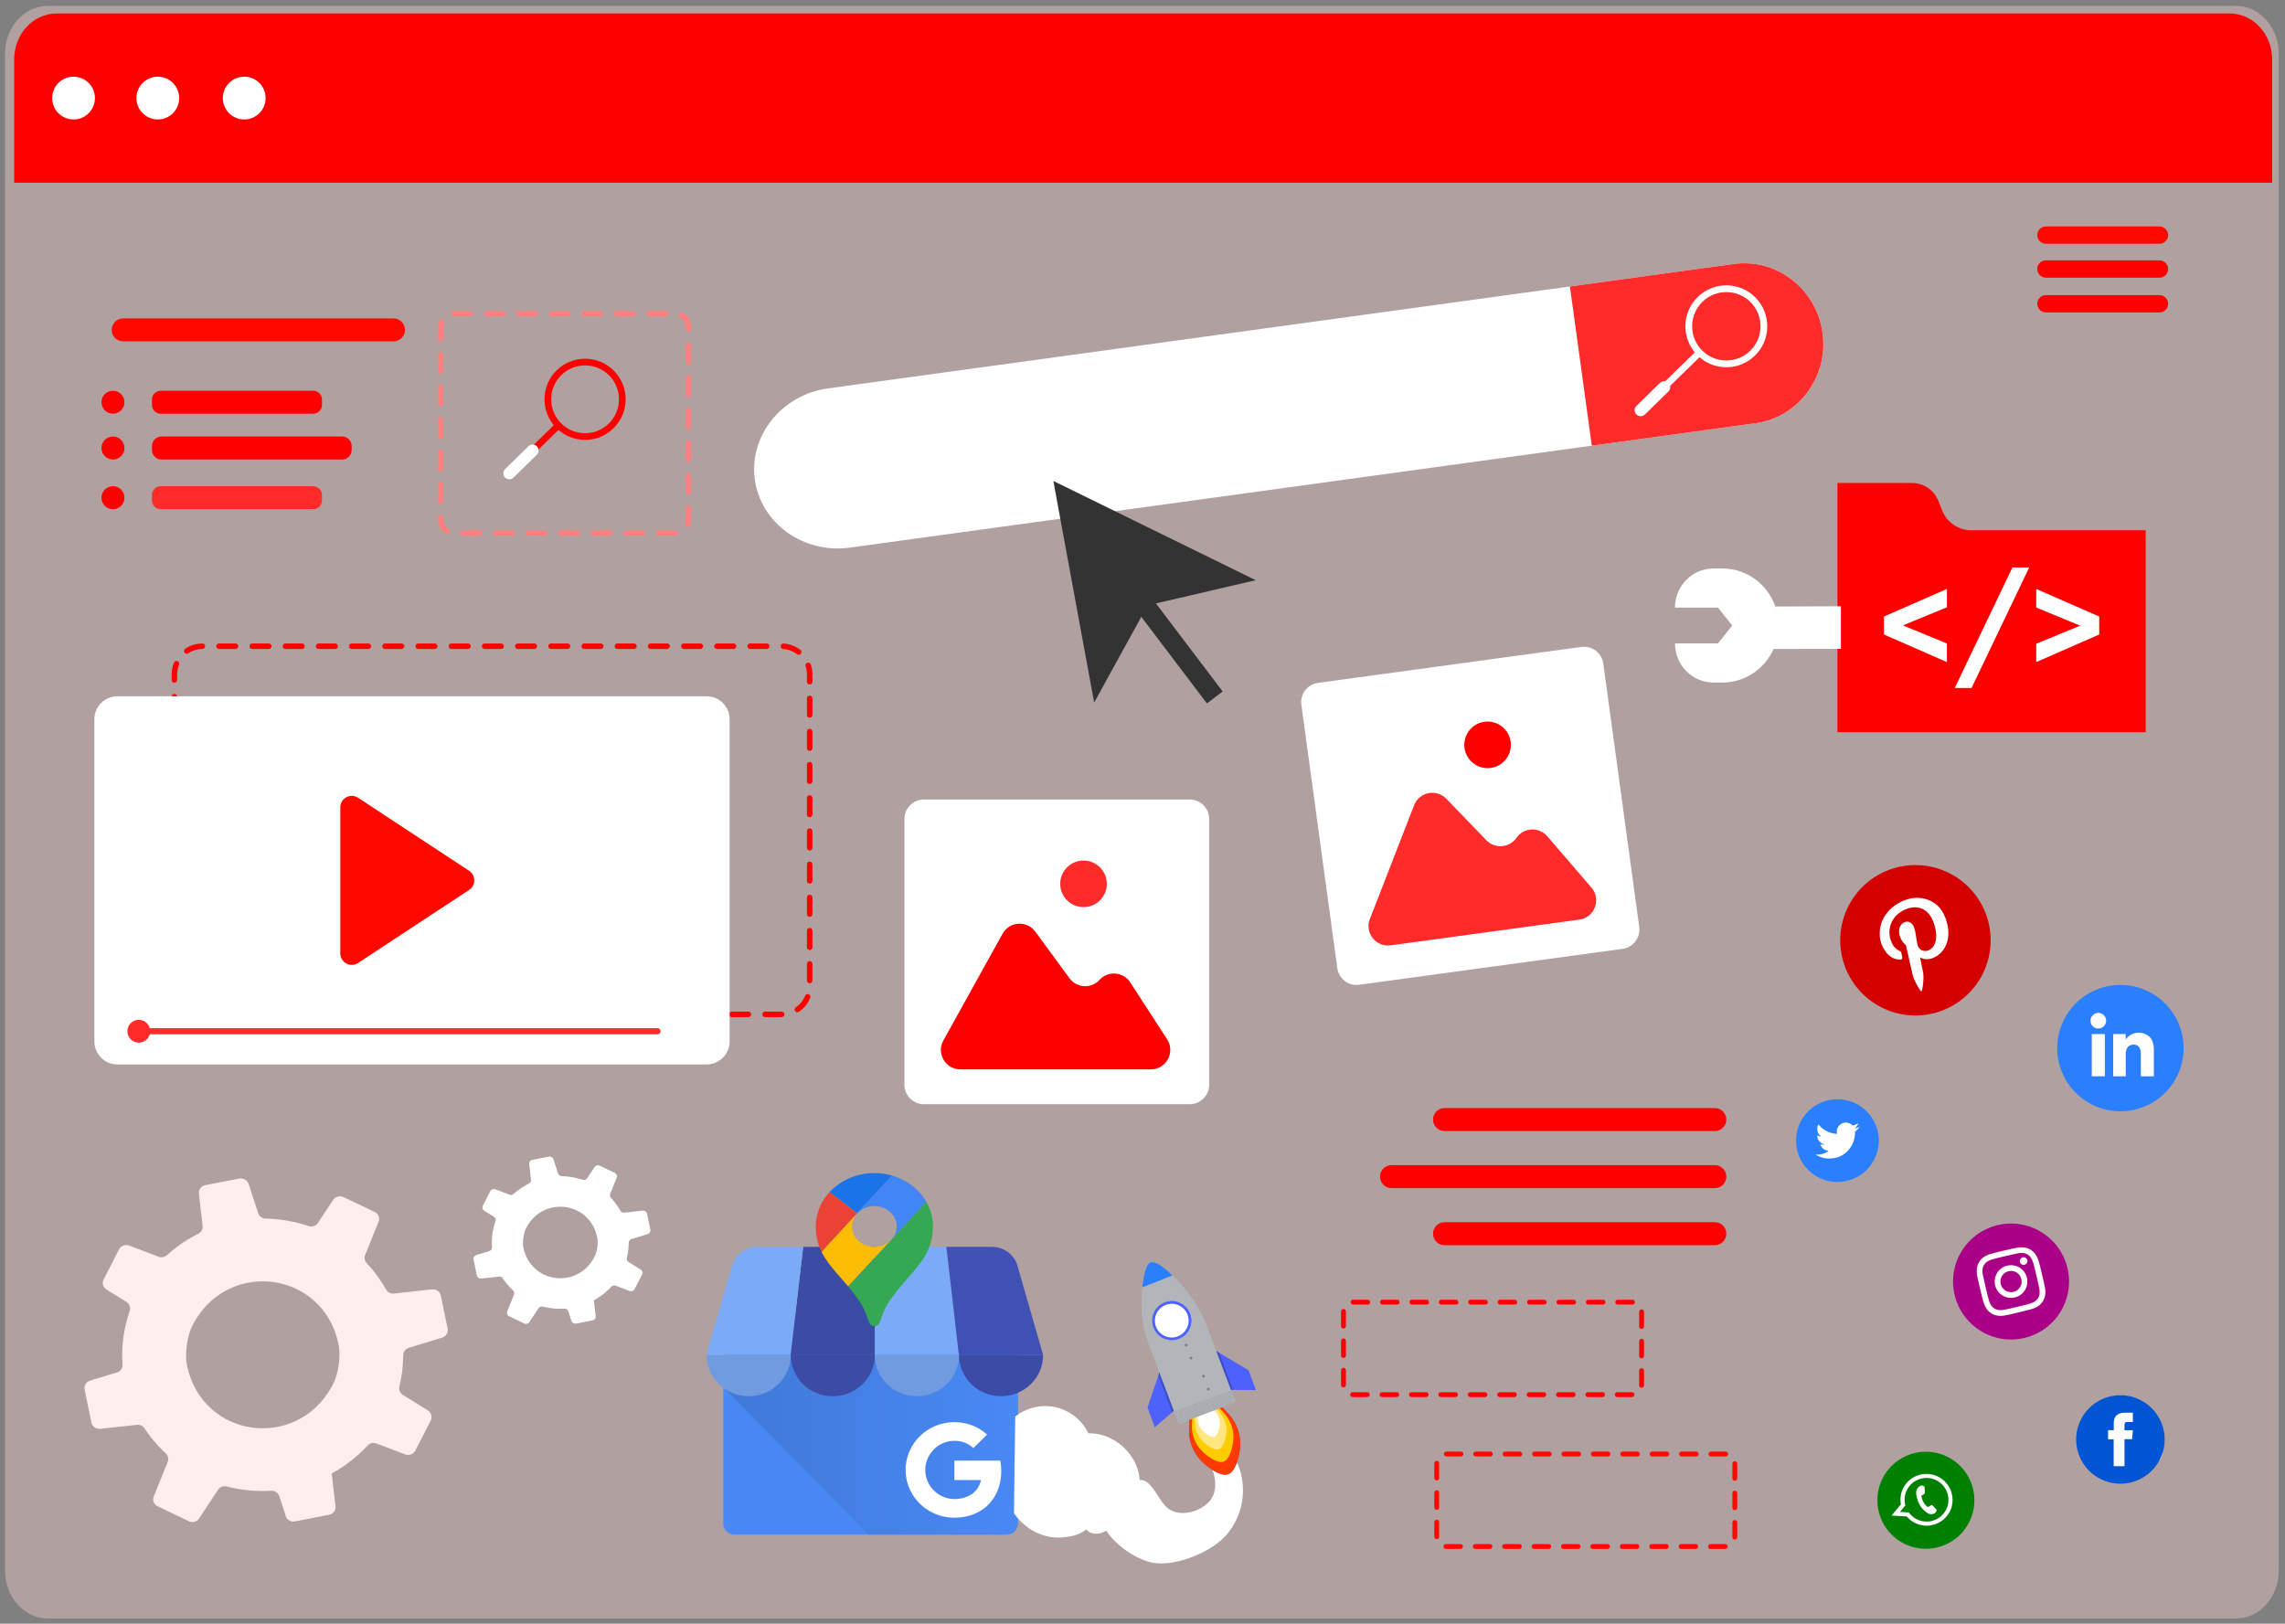 <svg xmlns="http://www.w3.org/2000/svg" xmlns:svg="http://www.w3.org/2000/svg" id="svg2" width="1807.665" height="1284.634" version="1.1" viewBox="0 0 1807.665 1284.634"><rect x="0" y="0" width="1807.665" height="1284.634" fill="#808080" stroke="none"/><defs id="defs6"><linearGradient id="a" x1="46.87" x2="854.483" y1="666.055" y2="666.055" gradientTransform="scale(1.151,0.868)" gradientUnits="userSpaceOnUse"><stop id="stop1225" offset=".03" stop-color="#4079d8"/><stop id="stop1227" offset="1" stop-color="#4989f5"/></linearGradient><linearGradient id="a-1" x1="46.87" x2="854.483" y1="666.055" y2="666.055" gradientTransform="scale(1.151,0.868)" gradientUnits="userSpaceOnUse"><stop id="stop1225-0" offset=".03" stop-color="#4079d8"/><stop id="stop1227-0" offset="1" stop-color="#4989f5"/></linearGradient></defs><g id="g8" transform="matrix(1.333,0,0,-1.333,-1035.892,1817.33)"><path d="m 975.135,574.862 c 1.239,-2.998 2.242,-6.232 2.94,-9.69 1.325,-6.592 -0.054,-17.001 -3.129,-23.033 -0.328,-0.648 -0.662,-1.278 -1.002,-1.909 -21.179,-38.114 -76.683,-30.532 -85.82,12.471 -1.191,5.626 -0.45,13.808 1.622,20.088 0.504,1.443 1.045,2.804 1.659,3.959 2.825,5.473 6.331,10.056 10.328,13.785 22.795,21.231 60.881,14.279 73.402,-15.67 z m -138.445,-59.586 21.64,2.368 c 1.804,0.177 3.554,-0.636 4.544,-2.109 1.252,-1.885 2.594,-3.735 4.022,-5.543 2.661,-3.364 5.51,-6.474 8.572,-9.278 1.428,-1.32 1.902,-3.317 1.173,-5.078 l -8.299,-20.553 c -0.905,-2.18 0.091,-4.695 2.303,-5.749 l 18.645,-8.954 c 2.12,-1.007 4.654,-0.312 5.929,1.596 l 11.276,17.125 c 1.057,1.691 3.165,2.474 5.194,1.95 8.566,-2.192 17.485,-3.052 26.397,-2.545 2.151,0.118 4.155,-1.237 4.8,-3.228 l 3.821,-11.793 c 0.747,-2.233 3.099,-3.617 5.498,-3.169 l 20.249,3.97 c 0.419,0.083 0.808,0.195 1.173,0.377 1.756,0.813 2.831,2.663 2.588,4.601 l -1.804,15.676 -0.444,3.823 c 3.366,1.838 6.671,3.947 9.818,6.285 4.241,3.157 8.105,6.639 11.525,10.344 1.306,1.414 3.36,1.921 5.176,1.214 l 17.066,-6.503 c 2.339,-0.872 4.982,0.106 6.075,2.285 l 7.06,13.82 2.011,3.965 c 1.112,2.162 0.364,4.801 -1.731,6.085 l -14.751,9.149 c -1.725,1.043 -2.576,3.028 -2.084,4.901 1.379,5.644 2.144,11.411 2.248,17.184 0.054,0.501 0.049,0.96 0.049,1.455 -0.012,0.165 0.012,0.324 0.03,0.489 0.182,1.85 1.513,3.387 3.347,3.941 l 19.739,6.062 c 0.225,0.053 0.443,0.153 0.644,0.241 1.92,0.907 3.013,3.004 2.6,5.078 l -4.052,19.575 c -0.492,2.362 -2.746,3.97 -5.237,3.711 l -22.57,-2.474 c -1.914,-0.236 -3.749,0.725 -4.66,2.368 -2.041,3.599 -4.393,7.104 -7.072,10.486 -1.416,1.791 -2.892,3.505 -4.435,5.149 -1.239,1.343 -1.61,3.246 -0.923,4.919 l 7.971,19.752 c 0.887,2.168 -0.097,4.66 -2.278,5.714 l -18.457,8.83 c -2.224,1.072 -4.933,0.365 -6.294,-1.697 l -8.925,-13.549 c -1.197,-1.82 -3.487,-2.598 -5.583,-1.92 -8.202,2.757 -16.798,4.236 -25.462,4.436 -2.047,0.017 -3.87,1.331 -4.49,3.252 l -5.626,17.248 c -0.753,2.315 -3.189,3.694 -5.644,3.24 l -20.121,-3.906 c -2.418,-0.466 -4.058,-2.675 -3.761,-5.007 l 0.091,-0.919 2.102,-18.215 c 0.231,-1.95 -0.802,-3.788 -2.6,-4.695 l -0.019,-0.012 c -4.314,-2.162 -8.487,-4.719 -12.485,-7.694 -2.132,-1.585 -4.137,-3.252 -6.081,-4.99 -1.337,-1.225 -3.268,-1.585 -4.976,-0.942 l -17.321,6.598 c -2.369,0.913 -5.067,-0.106 -6.179,-2.297 l -9.083,-17.82 c -0.255,-0.512 -0.395,-1.048 -0.468,-1.567 -0.176,-1.702 0.638,-3.452 2.181,-4.418 l 11.81,-7.275 c 1.434,-0.907 2.266,-2.492 2.199,-4.112 -0.024,-0.424 -0.097,-0.86 -0.243,-1.284 -3.591,-10.221 -5.018,-21.019 -4.247,-31.799 0.158,-1.826 -0.887,-3.534 -2.527,-4.377 -0.237,-0.118 -0.486,-0.212 -0.753,-0.295 l -15.984,-4.895 c -2.315,-0.707 -3.712,-2.993 -3.25,-5.32 l 0.091,-0.454 3.937,-19.086 c 0.516,-2.404 2.807,-4.012 5.322,-3.741" style="fill:#fff;fill-opacity:1;fill-rule:nonzero;stroke:red;stroke-width:2.773;stroke-opacity:1" id="path16" class="XXdJlqhQ_0"/><path d="m 2129.5,1331.31 v -900.1 c 0,-15.74 -11.36,-28.52 -25.38,-28.52 H 805.471 c -14.015,0 -25.384,12.78 -25.384,28.52 v 900.1 c 0,15.76 11.369,28.52 25.384,28.52 H 2104.12 c 14.02,0 25.38,-12.76 25.38,-28.52" style="opacity:.388;fill:#ffd5d5;fill-opacity:1;fill-rule:nonzero;stroke:red;stroke-width:4.385;stroke-opacity:1" id="path32" class="XXdJlqhQ_1"/><path id="path17437" fill="#a00" d="m 1933.394,765.102 a 44.655,44.655 0 0 0 -34.102,-2.043 c -11.182,3.866 -20.378,12.017 -25.56,22.66 v 0 c -5.175,10.647 -5.91,22.914 -2.04,34.102 3.862,11.189 12.023,20.383 22.665,25.56 v 0 c 5.272,2.564 10.995,4.065 16.845,4.417 a 44.663,44.663 0 0 0 17.258,-2.368 44.648,44.648 0 0 0 15.037,-8.791 44.738,44.738 0 0 0 10.523,-13.876 v 0 c 5.175,-10.647 5.91,-22.914 2.04,-34.102 -3.863,-11.188 -12.015,-20.383 -22.665,-25.56 z" style="fill:#d40000;stroke-width:.75" class="XXdJlqhQ_2"/><path id="path17439" d="m 1905.006,793.827 c 0.165,-0.005 0.33,0.03 0.48,0.102 a 1.08,1.08 0 0 1 0.383,0.309 c 0.098,0.131 0.172,0.285 0.202,0.449 0.03,0.164 0.015,0.332 -0.03,0.49 l -0.51,2.475 c -0.15,0.75 -0.338,0.983 -1.133,1.335 -1.98,0.901 -3.555,2.504 -4.418,4.5 -3.368,6.915 -1.2,15.63 7.103,19.672 7.35,3.57 13.575,1.042 16.5,-4.957 3.84,-7.897 3.585,-16.26 -1.605,-18.75 -2.865,-1.395 -6.158,-0.068 -6.885,3.172 -0.863,3.87 -1.095,8.385 -2.31,10.89 -1.088,2.25 -3.203,3.533 -5.693,2.317 -2.932,-1.425 -3.81,-5.595 -1.837,-9.66 a 11.73,11.73 0 0 1 3,-3.908 l 3.75,-16.635 c 1.103,-4.935 4.635,-9.93 4.98,-10.44 0.045,-0.073 0.105,-0.13 0.188,-0.164 0.075,-0.035 0.158,-0.043 0.247,-0.025 a 0.375,0.375 0 0 1 0.21,0.122 c 0.06,0.062 0.097,0.14 0.105,0.224 0.098,0.48 1.5,6.487 0.585,11.363 l -1.732,8.467 c 1.83,-1.357 5.385,-1.597 8.348,-0.165 8.797,4.282 10.867,15.21 5.647,25.957 -3.953,8.123 -14.505,12.338 -24.968,7.253 -13.012,-6.323 -15,-18.84 -11.25,-26.618 2.228,-4.755 6.053,-8.062 10.643,-7.777 z" class="B XXdJlqhQ_3" style="fill:#fff;stroke-width:.75"/><g id="g28106" transform="matrix(0.886,0,0,0.915,-473.399,39.775)"><path id="path17543-9-2" fill="#59f" d="m 1924.45,584.228 5.825,-10.779 10.669,-5.916 -10.669,-5.896 -5.845,-10.799 -5.825,10.799 -10.669,5.896 10.669,5.916 z" style="fill:#fff;stroke-width:1.973" class="XXdJlqhQ_4"/><g id="g1256-2" fill="none" fill-rule="evenodd" transform="matrix(0.212,0,0,-0.201,1884.574,637.785)"><g id="g1244-4" fill-rule="nonzero"><path id="rect1230-0" width="931" height="696.14" fill="#4989f5" d="M 89.45,232.98 L 948.45,232.98 A 36,36,0,0,1,984.45,268.98 L 984.45,893.12 A 36,36,0,0,1,948.45,929.12 L 89.45,929.12 A 36,36,0,0,1,53.45,893.12 L 53.45,268.98 A 36,36,0,0,1,89.45,232.98" class="XXdJlqhQ_5"/><path id="path1232-1" fill="url(#a)" d="M 936.81,227.75 H 100.06 c -25.92,0 -46.09,200.6 -46.09,226.52 L 512.2,929.12 h 424.61 c 26,-0.071 47.059,-21.13 47.13,-47.13 V 274.87 c -0.077,-25.996 -21.134,-47.049 -47.13,-47.12 z" style="fill:url(#a-1)" class="XXdJlqhQ_6"/><path id="path1234-7" fill="#3c4ba6" d="m 266.03,349.56 h 266 V 0.44 H 305.86 Z" class="XXdJlqhQ_7"/><path id="path1236-1" fill="#7babf7" d="m 798.03,349.56 h -266 V 0.44 H 758.2 Z m 186.42,-282.94 0.33,1.19 C 984.7,67.39 984.54,67 984.45,66.62 Z" class="XXdJlqhQ_8"/><path id="path1238-9" fill="#3f51b5" d="m 984.78,67.8 -0.33,-1.19 C 976.017,27.993 941.837,0.455 902.31,0.43 H 758.2 L 798,349.56 h 266 z" class="XXdJlqhQ_9"/><path id="path1240-1" fill="#7babf7" d="m 79.61,66.62 -0.33,1.19 c 0.08,-0.42 0.24,-0.81 0.33,-1.19 z" class="XXdJlqhQ_10"/><path id="path1242-3" fill="#7babf7" d="M 79.27,67.8 79.6,66.61 C 88.033,27.993 122.213,0.455 161.74,0.43 H 305.86 L 266,349.56 H 0 Z" class="XXdJlqhQ_11"/></g><path id="path1246-7" fill="#709be0" d="m 266.48,349.47 c 0,73.412 -59.513,132.925 -132.925,132.925 C 60.143,482.395 0.63,422.882 0.63,349.47 Z" class="XXdJlqhQ_12"/><path id="path1248-2" fill="#3c4ba6" d="m 532.33,349.47 c 0,73.412 -59.513,132.925 -132.925,132.925 -73.412,0 -132.925,-59.513 -132.925,-132.925 z" class="XXdJlqhQ_13"/><path id="path1250-9" fill="#709be0" d="m 798.18,349.47 c 0,73.412 -59.513,132.925 -132.925,132.925 -73.412,0 -132.925,-59.513 -132.925,-132.925 z" class="XXdJlqhQ_14"/><path id="path1252-7" fill="#3c4ba6" d="m 1064,349.47 c 0,73.412 -59.513,132.925 -132.925,132.925 -73.412,0 -132.925,-59.513 -132.925,-132.925 z" class="XXdJlqhQ_15"/><path id="path1254-4" fill="#fff" fill-rule="nonzero" d="m 931.08,709.6 c -0.47,-6.33 -1.25,-12.11 -2.36,-19.49 h -145 c 0,20.28 0,42.41 -0.08,62.7 h 84 a 73.05,73.05 0 0 1 -30.75,46.89 c 0,0 0,-0.35 -0.06,-0.36 a 88,88 0 0 1 -34,13.27 99.85,99.85 0 0 1 -36.79,-0.16 91.9,91.9 0 0 1 -34.31,-14.87 95.72,95.72 0 0 1 -33.73,-43.1 c -0.52,-1.35 -1,-2.71 -1.49,-4.09 v -0.15 l 0.13,-0.1 A 93,93 0 0 1 696.59,690.3 96.27,96.27 0 0 1 718.9,654 c 23.587,-24.399 58.829,-33.576 91.32,-23.78 a 83,83 0 0 1 33.23,19.56 l 28.34,-28.34 c 5,-5.05 10.19,-9.94 15,-15.16 a 149.78,149.78 0 0 0 -49.64,-30.74 156.08,156.08 0 0 0 -103.83,-0.91 c -1.173,0.4 -2.34,0.817 -3.5,1.25 A 155.18,155.18 0 0 0 646,651 152.61,152.61 0 0 0 632.58,689.78 c -16.052,79.772 32.623,158.294 111.21,179.4 25.69,6.88 53,6.71 78.89,0.83 a 139.88,139.88 0 0 0 63.14,-32.81 c 18.64,-17.15 32,-40 39,-64.27 a 179,179 0 0 0 6.26,-63.33 z" class="XXdJlqhQ_16"/></g><path id="path13786-2" fill="#1a73e8" d="m 2008.967,683.964 c -3.728,1.038 -7.723,1.606 -11.851,1.606 -12.05,0 -22.836,-4.799 -30.048,-12.36 l 18.531,-13.751 z" style="stroke-width:2.085" class="XXdJlqhQ_17"/><path id="path13788-2" fill="#ea4335" d="m 1967.068,673.21 a 39.092,34.505 0 0 1 -9.188,-22.252 c 0,-6.503 1.465,-11.792 3.884,-16.513 l 23.834,25.014 z" style="stroke-width:2.085" class="XXdJlqhQ_18"/><path id="path13790-0" fill="#4285f4" d="m 1997.116,664.18 a 15.011,13.25 0 0 0 11.451,-21.802 l 23.346,24.505 a 39.245,34.64 0 0 1 -22.969,17.061 l -23.324,-24.505 a 14.958,13.203 0 0 0 11.495,4.74" style="stroke-width:2.085" class="XXdJlqhQ_19"/><path id="path13792-1" fill="#fbbc04" d="m 1997.116,637.696 c -8.278,0 -15.002,5.935 -15.002,13.242 a 14.869,13.124 0 0 0 3.506,8.501 l -23.857,-25.014 c 4.083,-7.972 10.852,-14.378 17.82,-22.448 l 28.983,30.401 a 14.984,13.226 0 0 0 -11.451,-4.682" style="stroke-width:2.085" class="XXdJlqhQ_20"/><path id="path13794-8" fill="#34a853" d="m 2007.991,603.691 c 13.094,18.06 28.34,26.268 28.34,47.267 0,5.759 -1.598,11.185 -4.416,15.964 l -52.307,-54.945 c 2.219,-2.566 4.461,-5.289 6.635,-8.305 7.945,-10.852 5.748,-17.355 10.874,-17.355 5.127,0 2.929,6.523 10.874,17.375" style="stroke-width:2.085" class="XXdJlqhQ_21"/></g><path d="m 2125.587,1328.036 v -73.132 H 785.517 v 73.132 c 0,15.089 11.29,27.313 25.208,27.313 H 2100.381 c 13.916,0 25.206,-12.224 25.206,-27.313" style="fill:red;fill-opacity:1;fill-rule:nonzero;stroke:red;stroke-width:5.007;stroke-opacity:1" id="path34" class="XXdJlqhQ_22"/><path d="m 808.065,1305.121 c 0,7.01 5.682,12.7 12.692,12.7 7.01,0 12.692,-5.69 12.692,-12.7 0,-7.01 -5.682,-12.69 -12.692,-12.69 -7.01,0 -12.692,5.68 -12.692,12.69" style="fill:#fff;fill-opacity:1;fill-rule:nonzero;stroke:none;stroke-width:.1" id="path36" class="XXdJlqhQ_23"/><path d="m 858.077,1305.121 c 0,7.01 5.682,12.7 12.692,12.7 7.01,0 12.692,-5.69 12.692,-12.7 0,-7.01 -5.682,-12.69 -12.692,-12.69 -7.01,0 -12.692,5.68 -12.692,12.69" style="fill:#fff;fill-opacity:1;fill-rule:nonzero;stroke:none;stroke-width:.1" id="path38" class="XXdJlqhQ_24"/><path d="m 909.352,1305.121 c 0,7.01 5.682,12.7 12.692,12.7 7.01,0 12.692,-5.69 12.692,-12.7 0,-7.01 -5.682,-12.69 -12.692,-12.69 -7.01,0 -12.692,5.68 -12.692,12.69" style="fill:#fff;fill-opacity:1;fill-rule:nonzero;stroke:none;stroke-width:.1" id="path40" class="XXdJlqhQ_25"/><path d="m 1130.135,633.506 c 0.601,-1.461 1.087,-3.04 1.428,-4.719 0.644,-3.216 -0.024,-8.283 -1.525,-11.222 -0.158,-0.312 -0.322,-0.619 -0.486,-0.925 -10.31,-18.562 -37.345,-14.874 -41.798,6.067 -0.577,2.739 -0.213,6.727 0.796,9.785 0.243,0.707 0.504,1.367 0.808,1.932 1.373,2.663 3.08,4.895 5.03,6.71 11.1,10.338 29.648,6.951 35.747,-7.629 z m -67.43,-29.018 10.541,1.149 c 0.881,0.088 1.731,-0.306 2.211,-1.025 0.614,-0.919 1.264,-1.82 1.962,-2.698 1.3,-1.638 2.685,-3.152 4.174,-4.519 0.699,-0.642 0.929,-1.614 0.571,-2.474 l -4.04,-10.008 c -0.444,-1.066 0.043,-2.286 1.124,-2.798 l 9.077,-4.365 c 1.033,-0.489 2.266,-0.153 2.886,0.778 l 5.492,8.341 c 0.516,0.825 1.543,1.202 2.533,0.949 4.168,-1.066 8.511,-1.485 12.855,-1.237 1.045,0.053 2.023,-0.607 2.333,-1.573 l 1.865,-5.744 c 0.364,-1.09 1.507,-1.761 2.679,-1.544 l 9.86,1.932 c 0.201,0.041 0.395,0.094 0.571,0.183 0.851,0.401 1.379,1.296 1.258,2.244 l -0.875,7.635 -0.219,1.855 c 1.64,0.895 3.25,1.926 4.781,3.063 2.066,1.537 3.949,3.234 5.614,5.043 0.638,0.683 1.634,0.931 2.521,0.589 l 8.311,-3.169 c 1.136,-0.424 2.424,0.053 2.959,1.113 l 3.439,6.727 0.978,1.932 c 0.541,1.054 0.176,2.339 -0.844,2.969 l -7.187,4.454 c -0.838,0.507 -1.251,1.473 -1.008,2.386 0.668,2.745 1.045,5.555 1.094,8.365 0.025,0.247 0.025,0.471 0.025,0.713 -0.01,0.076 0,0.159 0.012,0.236 0.091,0.901 0.735,1.649 1.634,1.921 l 9.611,2.951 c 0.109,0.024 0.213,0.076 0.31,0.118 0.936,0.442 1.47,1.461 1.27,2.474 l -1.974,9.531 c -0.237,1.155 -1.337,1.932 -2.552,1.809 l -10.99,-1.208 c -0.936,-0.112 -1.829,0.353 -2.272,1.155 -0.99,1.756 -2.139,3.458 -3.439,5.107 -0.693,0.872 -1.409,1.708 -2.163,2.51 -0.601,0.654 -0.784,1.579 -0.45,2.392 l 3.882,9.62 c 0.431,1.06 -0.049,2.274 -1.106,2.786 l -8.992,4.3 c -1.087,0.518 -2.406,0.177 -3.068,-0.825 l -4.344,-6.604 c -0.583,-0.884 -1.701,-1.261 -2.722,-0.931 -3.991,1.343 -8.177,2.062 -12.4,2.156 -0.996,0.012 -1.883,0.654 -2.187,1.585 l -2.734,8.4 c -0.37,1.131 -1.555,1.803 -2.752,1.579 l -9.8,-1.903 c -1.179,-0.224 -1.975,-1.302 -1.835,-2.439 l 0.049,-0.448 1.027,-8.866 c 0.109,-0.954 -0.395,-1.85 -1.27,-2.292 l -0.012,-0.01 c -2.096,-1.049 -4.131,-2.297 -6.075,-3.747 -1.039,-0.772 -2.017,-1.579 -2.965,-2.427 -0.65,-0.601 -1.592,-0.778 -2.424,-0.46 l -8.433,3.211 c -1.154,0.448 -2.466,-0.053 -3.007,-1.119 l -4.423,-8.677 c -0.128,-0.247 -0.194,-0.513 -0.231,-0.76 -0.085,-0.831 0.31,-1.685 1.063,-2.156 l 5.747,-3.541 c 0.699,-0.442 1.106,-1.213 1.075,-2.003 -0.011,-0.206 -0.049,-0.418 -0.116,-0.624 -1.75,-4.978 -2.448,-10.238 -2.072,-15.487 0.079,-0.889 -0.431,-1.72 -1.233,-2.132 -0.115,-0.053 -0.237,-0.106 -0.364,-0.141 l -7.782,-2.386 c -1.13,-0.342 -1.81,-1.455 -1.586,-2.592 l 0.049,-0.218 1.914,-9.296 c 0.255,-1.172 1.367,-1.956 2.588,-1.82" style="fill:#fff;fill-opacity:1;fill-rule:nonzero;stroke:red;stroke-width:2.773;stroke-opacity:1" id="path42" class="XXdJlqhQ_26"/><path d="m 1929.821,1060.201 -2.39,5.94 c -2.57,6.37 -8.754,10.53 -15.62,10.53 h -44.233 v -28.06 -119.83 h 182.973 v 119.83 h -103.54 c -7.56,0 -14.36,4.58 -17.19,11.59" style="fill:red;fill-opacity:1;fill-rule:nonzero;stroke:none;stroke-width:.1" id="path126" class="XXdJlqhQ_27"/><path d="m 1895.178,986.741 v 10.66 l 37.393,16.38 v -10.89 l -26.114,-10.74 26.114,-10.74 v -11.05 l -37.393,16.38" style="fill:#fff;fill-opacity:1;fill-rule:nonzero;stroke:none;stroke-width:.1" id="path128" class="XXdJlqhQ_28"/><path d="m 1971.431,1026.521 h 9.96 l -34.22,-71.53 h -9.97 l 34.23,71.53" style="fill:#fff;fill-opacity:1;fill-rule:nonzero;stroke:none;stroke-width:.1" id="path130" class="XXdJlqhQ_29"/><path d="m 2022.951,997.401 v -10.66 l -37.39,-16.38 v 10.89 l 26.12,10.74 -26.12,10.74 v 11.05 l 37.39,-16.38" style="fill:#fff;fill-opacity:1;fill-rule:nonzero;stroke:none;stroke-width:.1" id="path132" class="XXdJlqhQ_30"/><path d="m 1858.747,1165.768 c 1.79,-13 -1.78,-25.52 -8.97,-35.24 -7.19,-9.72 -17.99,-16.61 -30.68,-18.35 l -537.64,-73.88 c -27.44,-3.77 -52.81,14.41 -56.38,40.4 -1.79,12.99 2.2,25.58 10.07,35.38 7.86,9.81 19.61,16.83 33.33,18.72 l 537.63,73.87 c 25.39,3.49 49.07,-14.92 52.64,-40.9" style="fill:#fff;fill-opacity:1;fill-rule:nonzero;stroke:none;stroke-width:.1" id="path144" class="XXdJlqhQ_31"/><path d="m 1858.747,1165.768 c 1.79,-13 -1.78,-25.52 -8.97,-35.24 -7.19,-9.72 -17.99,-16.61 -30.68,-18.35 l -97.29,-13.37 -12.99,94.49 97.29,13.37 c 25.39,3.49 49.07,-14.92 52.64,-40.9" style="fill:#ff2a2a;fill-opacity:1;fill-rule:nonzero;stroke:none;stroke-width:.1" id="path146" class="XXdJlqhQ_32"/><path d="m 1787.457,1184.199 c -8.01,-7.82 -8.16,-20.7 -0.34,-28.71 3.79,-3.88 8.87,-6.05 14.29,-6.11 5.42,-0.07 10.55,1.99 14.42,5.78 8.01,7.82 8.16,20.7 0.34,28.71 -7.83,8.01 -20.71,8.15 -28.71,0.33 z m 17.55,-38.6 c -1.2,-0.16 -2.42,-0.24 -3.65,-0.23 -6.49,0.08 -12.56,2.68 -17.1,7.32 -9.37,9.59 -9.19,25.01 0.4,34.37 9.59,9.37 25,9.19 34.37,-0.39 9.37,-9.59 9.19,-25.01 -0.4,-34.38 -3.76,-3.67 -8.5,-5.99 -13.62,-6.69" style="fill:#fff;fill-opacity:1;fill-rule:nonzero;stroke:none;stroke-width:.1" id="path148" class="XXdJlqhQ_33"/><path d="m 1763.368,1129.479 -2.8,2.86 23.72,23.18 2.8,-2.86 -23.72,-23.18" style="fill:#fff;fill-opacity:1;fill-rule:nonzero;stroke:none;stroke-width:.1" id="path150" class="XXdJlqhQ_34"/><path d="m 1748.247,1117.378 v 0 c -1.38,1.41 -1.35,3.68 0.06,5.06 l 13.97,13.65 c 1.41,1.38 3.68,1.35 5.06,-0.06 1.38,-1.41 1.35,-3.68 -0.06,-5.05 l -13.97,-13.66 c -1.42,-1.38 -3.68,-1.35 -5.06,0.06" style="fill:#fff;fill-opacity:1;fill-rule:nonzero;stroke:none;stroke-width:.1" id="path152" class="XXdJlqhQ_35"/><path d="m 1522.339,1018.973 -64.15,-14.93 -31.72,-57.72 -24.22,131.55 120.09,-58.9" style="fill:#333;fill-opacity:1;fill-rule:nonzero;stroke:none;stroke-width:.1" id="path178" class="XXdJlqhQ_36"/><path d="m 1502.732,952.915 -9.34,-7.08 -40.98,54.07 9.35,7.09 40.97,-54.08" style="fill:#333;fill-opacity:1;fill-rule:nonzero;stroke:none;stroke-width:.1" id="path180" class="XXdJlqhQ_37"/><path d="m 1483.165,707.955 h -157.74 c -6.39,0 -11.56,5.17 -11.56,11.56 v 157.74 c 0,6.38 5.17,11.56 11.56,11.56 h 157.74 c 6.39,0 11.56,-5.18 11.56,-11.56 v -157.74 c 0,-6.39 -5.17,-11.56 -11.56,-11.56" style="fill:#fff;fill-opacity:1;fill-rule:nonzero;stroke:red;stroke-width:3.501;stroke-opacity:1" id="path182" class="XXdJlqhQ_38"/><path d="m 1336.975,745.785 35.14,63.36 c 4.09,7.37 14.45,8.02 19.43,1.22 l 20.27,-27.65 c 4.31,-5.88 12.93,-6.35 17.85,-0.96 5.11,5.58 14.12,4.83 18.24,-1.52 l 21.87,-33.78 c 4.98,-7.69 -0.54,-17.84 -9.7,-17.84 h -113 c -8.81,0 -14.38,9.46 -10.1,17.17" style="fill:red;fill-opacity:1;fill-rule:nonzero;stroke:none;stroke-width:.1" id="path184" class="XXdJlqhQ_39"/><path d="m 1406.325,838.755 c 0,7.63 6.19,13.82 13.83,13.82 7.63,0 13.82,-6.19 13.82,-13.82 0,-7.64 -6.19,-13.83 -13.82,-13.83 -7.64,0 -13.83,6.19 -13.83,13.83" style="fill:#ff2a2a;fill-opacity:1;fill-rule:nonzero;stroke:none;stroke-width:.1" id="path186" class="XXdJlqhQ_40"/><path d="m 1740.068,800.153 -156.3,-21.31 c -6.32,-0.87 -12.15,3.56 -13.01,9.89 l -21.32,156.29 c -0.86,6.33 3.56,12.16 9.89,13.02 l 156.3,21.32 c 6.32,0.86 12.15,-3.57 13.01,-9.89 l 21.32,-156.3 c 0.86,-6.32 -3.56,-12.15 -9.89,-13.02" style="fill:#fff;fill-opacity:1;fill-rule:nonzero;stroke:red;stroke-width:3.501;stroke-opacity:1" id="path188" class="XXdJlqhQ_41"/><path d="m 1590.098,817.883 26.26,67.53 c 3.06,7.86 13.23,9.9 19.09,3.84 l 23.82,-24.66 c 5.07,-5.24 13.67,-4.54 17.82,1.46 4.31,6.22 13.33,6.69 18.27,0.96 l 26.24,-30.51 c 5.97,-6.95 1.87,-17.75 -7.21,-18.99 l -111.95,-15.27 c -8.73,-1.2 -15.53,7.43 -12.34,15.64" style="fill:#ff2a2a;fill-opacity:1;fill-rule:nonzero;stroke:none;stroke-width:.1" id="path190" class="XXdJlqhQ_42"/><path d="m 1646.258,919.373 c -1.03,7.57 4.26,14.54 11.83,15.57 7.56,1.03 14.53,-4.27 15.56,-11.83 1.04,-7.57 -4.26,-14.54 -11.83,-15.57 -7.56,-1.03 -14.53,4.27 -15.56,11.83" style="fill:red;fill-opacity:1;fill-rule:nonzero;stroke:none;stroke-width:.1" id="path192" class="XXdJlqhQ_43"/><path d="m 916.939,978.147 h -9.851 c -0.901,0 -1.631,0.73 -1.631,1.63 0,0.9 0.73,1.63 1.631,1.63 h 9.851 c 0.9,0 1.63,-0.73 1.63,-1.63 0,-0.9 -0.73,-1.63 -1.63,-1.63 z m 19.702,0 h -9.851 c -0.9,0 -1.631,0.73 -1.631,1.63 0,0.9 0.731,1.63 1.631,1.63 h 9.851 c 0.9,0 1.63,-0.73 1.63,-1.63 0,-0.9 -0.73,-1.63 -1.63,-1.63 z m 19.703,0 h -9.852 c -0.9,0 -1.631,0.73 -1.631,1.63 0,0.9 0.731,1.63 1.631,1.63 h 9.852 c 0.9,0 1.631,-0.73 1.631,-1.63 0,-0.9 -0.731,-1.63 -1.631,-1.63 z m 19.702,0 h -9.851 c -0.901,0 -1.631,0.73 -1.631,1.63 0,0.9 0.73,1.63 1.631,1.63 h 9.851 c 0.9,0 1.631,-0.73 1.631,-1.63 0,-0.9 -0.731,-1.63 -1.631,-1.63 z m 19.702,0 h -9.851 c -0.901,0 -1.631,0.73 -1.631,1.63 0,0.9 0.73,1.63 1.631,1.63 h 9.851 c 0.9,0 1.63,-0.73 1.63,-1.63 0,-0.9 -0.73,-1.63 -1.63,-1.63 z m 19.7,0 h -9.85 c -0.9,0 -1.63,0.73 -1.63,1.63 0,0.9 0.73,1.63 1.63,1.63 h 9.85 c 0.9,0 1.63,-0.73 1.63,-1.63 0,-0.9 -0.73,-1.63 -1.63,-1.63 z m 19.7,0 h -9.85 c -0.9,0 -1.63,0.73 -1.63,1.63 0,0.9 0.73,1.63 1.63,1.63 h 9.85 c 0.91,0 1.64,-0.73 1.64,-1.63 0,-0.9 -0.73,-1.63 -1.64,-1.63 z m 19.71,0 h -9.85 c -0.9,0 -1.64,0.73 -1.64,1.63 0,0.9 0.74,1.63 1.64,1.63 h 9.85 c 0.9,0 1.63,-0.73 1.63,-1.63 0,-0.9 -0.73,-1.63 -1.63,-1.63 z m 19.7,0 h -9.85 c -0.9,0 -1.63,0.73 -1.63,1.63 0,0.9 0.73,1.63 1.63,1.63 h 9.85 c 0.9,0 1.63,-0.73 1.63,-1.63 0,-0.9 -0.73,-1.63 -1.63,-1.63 z m 19.7,0 h -9.85 c -0.9,0 -1.63,0.73 -1.63,1.63 0,0.9 0.73,1.63 1.63,1.63 h 9.85 c 0.9,0 1.63,-0.73 1.63,-1.63 0,-0.9 -0.73,-1.63 -1.63,-1.63 z m 19.7,0 h -9.85 c -0.9,0 -1.63,0.73 -1.63,1.63 0,0.9 0.73,1.63 1.63,1.63 h 9.85 c 0.9,0 1.63,-0.73 1.63,-1.63 0,-0.9 -0.73,-1.63 -1.63,-1.63 z m 19.71,0 h -9.86 c -0.9,0 -1.63,0.73 -1.63,1.63 0,0.9 0.73,1.63 1.63,1.63 h 9.86 c 0.9,0 1.63,-0.73 1.63,-1.63 0,-0.9 -0.73,-1.63 -1.63,-1.63 z m 19.7,0 h -9.85 c -0.9,0 -1.63,0.73 -1.63,1.63 0,0.9 0.73,1.63 1.63,1.63 h 9.85 c 0.9,0 1.63,-0.73 1.63,-1.63 0,-0.9 -0.73,-1.63 -1.63,-1.63 z m 19.7,0 h -9.85 c -0.9,0 -1.63,0.73 -1.63,1.63 0,0.9 0.73,1.63 1.63,1.63 h 9.85 c 0.9,0 1.63,-0.73 1.63,-1.63 0,-0.9 -0.73,-1.63 -1.63,-1.63 z m 19.7,0 h -9.85 c -0.9,0 -1.63,0.73 -1.63,1.63 0,0.9 0.73,1.63 1.63,1.63 h 9.85 c 0.9,0 1.63,-0.73 1.63,-1.63 0,-0.9 -0.73,-1.63 -1.63,-1.63 z m 19.71,0 h -9.86 c -0.9,0 -1.63,0.73 -1.63,1.63 0,0.9 0.73,1.63 1.63,1.63 h 9.86 c 0.9,0 1.63,-0.73 1.63,-1.63 0,-0.9 -0.73,-1.63 -1.63,-1.63 z m 19.7,0 h -9.85 c -0.9,0 -1.63,0.73 -1.63,1.63 0,0.9 0.73,1.63 1.63,1.63 h 9.85 c 0.9,0 1.63,-0.73 1.63,-1.63 0,-0.9 -0.73,-1.63 -1.63,-1.63 z m -344.217,-2.85 c -0.523,0 -1.037,0.25 -1.352,0.72 -0.505,0.75 -0.309,1.76 0.437,2.26 3.014,2.04 6.536,3.12 10.187,3.13 h 0.004 c 0.899,0 1.629,-0.73 1.63,-1.63 0.002,-0.9 -0.726,-1.63 -1.627,-1.63 -2.999,-0.01 -5.892,-0.89 -8.367,-2.57 -0.279,-0.19 -0.597,-0.28 -0.912,-0.28 z m 363.147,-0.58 c -0.34,0 -0.69,0.11 -0.99,0.33 -2.37,1.83 -5.21,2.89 -8.19,3.07 -0.9,0.06 -1.59,0.83 -1.53,1.73 0.05,0.9 0.84,1.59 1.73,1.53 3.63,-0.23 7.09,-1.52 9.98,-3.74 0.71,-0.55 0.85,-1.57 0.3,-2.29 -0.32,-0.41 -0.81,-0.63 -1.3,-0.63 z M 880.634,958.067 c -0.901,0 -1.631,0.73 -1.631,1.63 v 3.44 c 0,2.37 0.449,4.68 1.333,6.86 0.339,0.84 1.29,1.24 2.124,0.9 0.834,-0.33 1.237,-1.29 0.898,-2.12 -0.726,-1.79 -1.093,-3.69 -1.093,-5.64 v -3.44 c 0,-0.9 -0.731,-1.63 -1.631,-1.63 z m 376.994,-1 c -0.9,0 -1.63,0.73 -1.63,1.63 v 4.44 c 0,1.64 -0.26,3.25 -0.78,4.79 -0.29,0.85 0.17,1.78 1.02,2.07 0.86,0.29 1.78,-0.17 2.07,-1.03 0.63,-1.87 0.95,-3.83 0.95,-5.83 v -4.44 c 0,-0.9 -0.73,-1.63 -1.63,-1.63 z m -376.994,-18.7 c -0.901,0 -1.631,0.73 -1.631,1.63 v 9.85 c 0,0.9 0.73,1.63 1.631,1.63 0.9,0 1.631,-0.73 1.631,-1.63 v -9.85 c 0,-0.9 -0.731,-1.63 -1.631,-1.63 z m 376.994,-1.01 c -0.9,0 -1.63,0.73 -1.63,1.63 v 9.86 c 0,0.9 0.73,1.63 1.63,1.63 0.9,0 1.63,-0.73 1.63,-1.63 v -9.86 c 0,-0.9 -0.73,-1.63 -1.63,-1.63 z m -376.994,-18.7 c -0.901,0 -1.631,0.73 -1.631,1.63 v 9.86 c 0,0.9 0.73,1.63 1.631,1.63 0.9,0 1.631,-0.73 1.631,-1.63 v -9.86 c 0,-0.9 -0.731,-1.63 -1.631,-1.63 z m 376.994,-1 c -0.9,0 -1.63,0.73 -1.63,1.63 v 9.85 c 0,0.9 0.73,1.63 1.63,1.63 0.9,0 1.63,-0.73 1.63,-1.63 v -9.85 c 0,-0.9 -0.73,-1.63 -1.63,-1.63 z m -376.994,-18.7 c -0.901,0 -1.631,0.73 -1.631,1.63 v 9.85 c 0,0.9 0.73,1.63 1.631,1.63 0.9,0 1.631,-0.73 1.631,-1.63 v -9.85 c 0,-0.9 -0.731,-1.63 -1.631,-1.63 z m 376.994,-1 c -0.9,0 -1.63,0.73 -1.63,1.63 v 9.85 c 0,0.9 0.73,1.63 1.63,1.63 0.9,0 1.63,-0.73 1.63,-1.63 v -9.85 c 0,-0.9 -0.73,-1.63 -1.63,-1.63 z m -376.994,-18.7 c -0.901,0 -1.631,0.73 -1.631,1.63 v 9.85 c 0,0.9 0.73,1.63 1.631,1.63 0.9,0 1.631,-0.73 1.631,-1.63 v -9.85 c 0,-0.9 -0.731,-1.63 -1.631,-1.63 z m 376.994,-1 c -0.9,0 -1.63,0.73 -1.63,1.63 v 9.85 c 0,0.9 0.73,1.63 1.63,1.63 0.9,0 1.63,-0.73 1.63,-1.63 v -9.85 c 0,-0.9 -0.73,-1.63 -1.63,-1.63 z m -376.994,-18.7 c -0.901,0 -1.631,0.73 -1.631,1.63 v 9.85 c 0,0.9 0.73,1.63 1.631,1.63 0.9,0 1.631,-0.73 1.631,-1.63 v -9.85 c 0,-0.9 -0.731,-1.63 -1.631,-1.63 z m 376.994,-1.01 c -0.9,0 -1.63,0.73 -1.63,1.64 v 9.85 c 0,0.9 0.73,1.63 1.63,1.63 0.9,0 1.63,-0.73 1.63,-1.63 v -9.85 c 0,-0.91 -0.73,-1.64 -1.63,-1.64 z m -376.994,-18.7 c -0.901,0 -1.631,0.73 -1.631,1.63 v 9.86 c 0,0.9 0.73,1.63 1.631,1.63 0.9,0 1.631,-0.73 1.631,-1.63 v -9.86 c 0,-0.9 -0.731,-1.63 -1.631,-1.63 z m 376.994,-1 c -0.9,0 -1.63,0.73 -1.63,1.63 v 9.85 c 0,0.9 0.73,1.63 1.63,1.63 0.9,0 1.63,-0.73 1.63,-1.63 v -9.85 c 0,-0.9 -0.73,-1.63 -1.63,-1.63 z m -376.994,-18.7 c -0.901,0 -1.631,0.73 -1.631,1.63 v 9.85 c 0,0.9 0.73,1.63 1.631,1.63 0.9,0 1.631,-0.73 1.631,-1.63 v -9.85 c 0,-0.9 -0.731,-1.63 -1.631,-1.63 z m 376.994,-1 c -0.9,0 -1.63,0.73 -1.63,1.63 v 9.85 c 0,0.9 0.73,1.63 1.63,1.63 0.9,0 1.63,-0.73 1.63,-1.63 v -9.85 c 0,-0.9 -0.73,-1.63 -1.63,-1.63 z m -376.994,-18.7 c -0.901,0 -1.631,0.73 -1.631,1.63 v 9.85 c 0,0.9 0.73,1.63 1.631,1.63 0.9,0 1.631,-0.73 1.631,-1.63 v -9.85 c 0,-0.9 -0.731,-1.63 -1.631,-1.63 z m 376.994,-1 c -0.9,0 -1.63,0.73 -1.63,1.63 v 9.85 c 0,0.9 0.73,1.63 1.63,1.63 0.9,0 1.63,-0.73 1.63,-1.63 v -9.85 c 0,-0.9 -0.73,-1.63 -1.63,-1.63 z m -376.994,-18.7 c -0.901,0 -1.631,0.73 -1.631,1.63 v 9.85 c 0,0.9 0.73,1.63 1.631,1.63 0.9,0 1.631,-0.73 1.631,-1.63 v -9.85 c 0,-0.9 -0.731,-1.63 -1.631,-1.63 z m 376.994,-1.01 c -0.9,0 -1.63,0.74 -1.63,1.64 v 9.85 c 0,0.9 0.73,1.63 1.63,1.63 0.9,0 1.63,-0.73 1.63,-1.63 v -9.85 c 0,-0.9 -0.73,-1.64 -1.63,-1.64 z m -370.508,-16.66 c -0.348,0 -0.698,0.11 -0.995,0.34 -2.893,2.23 -5.031,5.24 -6.183,8.68 -0.286,0.86 0.175,1.78 1.03,2.07 0.852,0.28 1.777,-0.18 2.063,-1.03 0.946,-2.83 2.703,-5.3 5.081,-7.13 0.713,-0.55 0.846,-1.58 0.296,-2.29 -0.321,-0.42 -0.804,-0.64 -1.292,-0.64 z m 363.208,-0.58 c -0.52,0 -1.03,0.25 -1.35,0.71 -0.5,0.75 -0.31,1.76 0.43,2.27 2.49,1.68 4.39,4.04 5.51,6.81 0.33,0.83 1.28,1.24 2.12,0.9 0.83,-0.33 1.24,-1.28 0.9,-2.12 -1.36,-3.37 -3.67,-6.24 -6.69,-8.29 -0.28,-0.19 -0.6,-0.28 -0.92,-0.28 z m -344.276,-2.87 h -8.782 c -0.393,0 -0.784,0.01 -1.172,0.04 -0.898,0.06 -1.581,0.83 -1.524,1.73 0.057,0.9 0.831,1.59 1.731,1.52 0.319,-0.02 0.641,-0.03 0.965,-0.03 h 8.782 c 0.9,0 1.63,-0.73 1.63,-1.63 0,-0.9 -0.73,-1.63 -1.63,-1.63 z m 19.702,0 h -9.851 c -0.901,0 -1.631,0.73 -1.631,1.63 0,0.9 0.73,1.63 1.631,1.63 h 9.851 c 0.9,0 1.63,-0.73 1.63,-1.63 0,-0.9 -0.73,-1.63 -1.63,-1.63 z m 19.702,0 h -9.851 c -0.901,0 -1.63,0.73 -1.63,1.63 0,0.9 0.729,1.63 1.63,1.63 h 9.851 c 0.901,0 1.631,-0.73 1.631,-1.63 0,-0.9 -0.73,-1.63 -1.631,-1.63 z m 19.703,0 h -9.851 c -0.901,0 -1.631,0.73 -1.631,1.63 0,0.9 0.73,1.63 1.631,1.63 h 9.851 c 0.9,0 1.63,-0.73 1.63,-1.63 0,-0.9 -0.73,-1.63 -1.63,-1.63 z m 19.702,0 h -9.851 c -0.901,0 -1.631,0.73 -1.631,1.63 0,0.9 0.73,1.63 1.631,1.63 h 9.851 c 0.9,0 1.631,-0.73 1.631,-1.63 0,-0.9 -0.731,-1.63 -1.631,-1.63 z m 19.697,0 h -9.85 c -0.9,0 -1.63,0.73 -1.63,1.63 0,0.9 0.73,1.63 1.63,1.63 h 9.85 c 0.91,0 1.64,-0.73 1.64,-1.63 0,-0.9 -0.73,-1.63 -1.64,-1.63 z m 19.71,0 h -9.85 c -0.9,0 -1.63,0.73 -1.63,1.63 0,0.9 0.73,1.63 1.63,1.63 h 9.85 c 0.9,0 1.63,-0.73 1.63,-1.63 0,-0.9 -0.73,-1.63 -1.63,-1.63 z m 19.7,0 h -9.85 c -0.9,0 -1.63,0.73 -1.63,1.63 0,0.9 0.73,1.63 1.63,1.63 h 9.85 c 0.9,0 1.63,-0.73 1.63,-1.63 0,-0.9 -0.73,-1.63 -1.63,-1.63 z m 19.7,0 h -9.85 c -0.9,0 -1.63,0.73 -1.63,1.63 0,0.9 0.73,1.63 1.63,1.63 h 9.85 c 0.9,0 1.63,-0.73 1.63,-1.63 0,-0.9 -0.73,-1.63 -1.63,-1.63 z m 19.7,0 h -9.85 c -0.9,0 -1.63,0.73 -1.63,1.63 0,0.9 0.73,1.63 1.63,1.63 h 9.85 c 0.9,0 1.63,-0.73 1.63,-1.63 0,-0.9 -0.73,-1.63 -1.63,-1.63 z m 19.71,0 h -9.85 c -0.91,0 -1.64,0.73 -1.64,1.63 0,0.9 0.73,1.63 1.64,1.63 h 9.85 c 0.9,0 1.63,-0.73 1.63,-1.63 0,-0.9 -0.73,-1.63 -1.63,-1.63 z m 19.7,0 h -9.85 c -0.9,0 -1.63,0.73 -1.63,1.63 0,0.9 0.73,1.63 1.63,1.63 h 9.85 c 0.9,0 1.63,-0.73 1.63,-1.63 0,-0.9 -0.73,-1.63 -1.63,-1.63 z m 19.7,0 h -9.85 c -0.9,0 -1.63,0.73 -1.63,1.63 0,0.9 0.73,1.63 1.63,1.63 h 9.85 c 0.9,0 1.63,-0.73 1.63,-1.63 0,-0.9 -0.73,-1.63 -1.63,-1.63 z m 19.7,0 h -9.85 c -0.9,0 -1.63,0.73 -1.63,1.63 0,0.9 0.73,1.63 1.63,1.63 h 9.85 c 0.9,0 1.63,-0.73 1.63,-1.63 0,-0.9 -0.73,-1.63 -1.63,-1.63 z m 19.71,0 h -9.86 c -0.9,0 -1.63,0.73 -1.63,1.63 0,0.9 0.73,1.63 1.63,1.63 h 9.86 c 0.9,0 1.63,-0.73 1.63,-1.63 0,-0.9 -0.73,-1.63 -1.63,-1.63 z m 19.7,0 h -9.85 c -0.9,0 -1.63,0.73 -1.63,1.63 0,0.9 0.73,1.63 1.63,1.63 h 9.85 c 0.9,0 1.63,-0.73 1.63,-1.63 0,-0.9 -0.73,-1.63 -1.63,-1.63 z m 19.7,0 h -9.85 c -0.9,0 -1.63,0.73 -1.63,1.63 0,0.9 0.73,1.63 1.63,1.63 h 9.85 c 0.9,0 1.63,-0.73 1.63,-1.63 0,-0.9 -0.73,-1.63 -1.63,-1.63 z m 19.77,0 h -9.92 c -0.9,0 -1.63,0.73 -1.63,1.63 0,0.9 0.73,1.63 1.63,1.63 h 9.85 c 0.9,0 1.67,-0.73 1.67,-1.63 0,-0.9 -0.7,-1.63 -1.6,-1.63" style="fill:red;fill-opacity:1;fill-rule:nonzero;stroke:none;stroke-width:.1" id="path204" class="XXdJlqhQ_44"/><path d="m 1588.848,589.018 h -8.69 c -0.8,0 -1.46,0.64 -1.46,1.44 0,0.8 0.63,1.44 1.42,1.44 h 8.73 c 0.8,0 1.44,-0.64 1.44,-1.44 0,-0.8 -0.64,-1.44 -1.44,-1.44 z m 17.45,0 h -8.72 c -0.8,0 -1.45,0.64 -1.45,1.44 0,0.8 0.65,1.44 1.45,1.44 h 8.72 c 0.8,0 1.45,-0.64 1.45,-1.44 0,-0.8 -0.65,-1.44 -1.45,-1.44 z m 17.46,0 h -8.73 c -0.8,0 -1.44,0.64 -1.44,1.44 0,0.8 0.64,1.44 1.44,1.44 h 8.73 c 0.8,0 1.44,-0.64 1.44,-1.44 0,-0.8 -0.64,-1.44 -1.44,-1.44 z m 17.45,0 h -8.73 c -0.79,0 -1.44,0.64 -1.44,1.44 0,0.8 0.65,1.44 1.44,1.44 h 8.73 c 0.8,0 1.45,-0.64 1.45,-1.44 0,-0.8 -0.65,-1.44 -1.45,-1.44 z m 17.45,0 h -8.72 c -0.8,0 -1.45,0.64 -1.45,1.44 0,0.8 0.65,1.44 1.45,1.44 h 8.72 c 0.8,0 1.45,-0.64 1.45,-1.44 0,-0.8 -0.65,-1.44 -1.45,-1.44 z m 17.46,0 h -8.73 c -0.8,0 -1.44,0.64 -1.44,1.44 0,0.8 0.64,1.44 1.44,1.44 h 8.73 c 0.8,0 1.44,-0.64 1.44,-1.44 0,-0.8 -0.64,-1.44 -1.44,-1.44 z m 17.45,0 h -8.72 c -0.8,0 -1.45,0.64 -1.45,1.44 0,0.8 0.65,1.44 1.45,1.44 h 8.72 c 0.8,0 1.45,-0.64 1.45,-1.44 0,-0.8 -0.65,-1.44 -1.45,-1.44 z m 17.46,0 h -8.73 c -0.8,0 -1.45,0.64 -1.45,1.44 0,0.8 0.65,1.44 1.45,1.44 h 8.73 c 0.79,0 1.44,-0.64 1.44,-1.44 0,-0.8 -0.65,-1.44 -1.44,-1.44 z m 17.45,0 h -8.73 c -0.8,0 -1.44,0.64 -1.44,1.44 0,0.8 0.64,1.44 1.44,1.44 h 8.73 c 0.8,0 1.44,-0.64 1.44,-1.44 0,-0.8 -0.64,-1.44 -1.44,-1.44 z m 17.45,-0.01 h -0.06 l -0.2,0.01 h -8.46 c -0.8,0 -1.45,0.64 -1.45,1.44 0,0.8 0.65,1.44 1.45,1.44 h 8.46 c 0.11,0 0.22,0 0.33,0 0.79,-0.04 1.41,-0.71 1.38,-1.51 -0.04,-0.77 -0.68,-1.38 -1.45,-1.38 z m -171.48,-14.22 c -0.8,0 -1.45,0.65 -1.45,1.45 v 8.51 c 0,0.09 0,0.18 0.01,0.27 0.03,0.8 0.67,1.43 1.5,1.39 0.79,-0.04 1.41,-0.71 1.38,-1.5 v -0.16 -8.51 c 0,-0.8 -0.65,-1.45 -1.44,-1.45 z m 176.93,-0.23 c -0.8,0 -1.45,0.65 -1.45,1.44 v 8.73 c 0,0.8 0.65,1.44 1.45,1.44 0.8,0 1.44,-0.64 1.44,-1.44 v -8.73 c 0,-0.79 -0.64,-1.44 -1.44,-1.44 z m -176.93,-17.22 c -0.8,0 -1.45,0.65 -1.45,1.44 v 8.73 c 0,0.8 0.65,1.44 1.45,1.44 0.79,0 1.44,-0.64 1.44,-1.44 v -8.73 c 0,-0.79 -0.65,-1.44 -1.44,-1.44 z m 176.93,-0.23 c -0.8,0 -1.45,0.64 -1.45,1.44 v 8.73 c 0,0.79 0.65,1.44 1.45,1.44 0.8,0 1.44,-0.65 1.44,-1.44 v -8.73 c 0,-0.8 -0.64,-1.44 -1.44,-1.44 z m -176.93,-17.22 c -0.8,0 -1.45,0.64 -1.45,1.44 v 8.73 c 0,0.79 0.65,1.44 1.45,1.44 0.79,0 1.44,-0.65 1.44,-1.44 v -8.73 c 0,-0.8 -0.65,-1.44 -1.44,-1.44 z m 176.93,-0.24 h -0.05 c -0.8,0.03 -1.42,0.7 -1.4,1.49 v 0.14 8.54 c 0,0.8 0.65,1.45 1.45,1.45 0.8,0 1.44,-0.65 1.44,-1.45 v -8.77 c -0.03,-0.78 -0.67,-1.4 -1.44,-1.4 z m -162.8,-5.53 h -8.42 c -0.13,0 -0.25,0.01 -0.37,0.01 -0.8,0.04 -1.41,0.72 -1.38,1.52 0.04,0.79 0.69,1.39 1.52,1.37 l 0.23,-0.01 h 8.42 c 0.8,0 1.45,-0.64 1.45,-1.44 0,-0.8 -0.65,-1.45 -1.45,-1.45 z m 17.46,0 h -8.73 c -0.8,0 -1.44,0.65 -1.44,1.45 0,0.8 0.64,1.44 1.44,1.44 h 8.73 c 0.8,0 1.44,-0.64 1.44,-1.44 0,-0.8 -0.64,-1.45 -1.44,-1.45 z m 17.45,0 h -8.73 c -0.79,0 -1.44,0.65 -1.44,1.45 0,0.8 0.65,1.44 1.44,1.44 h 8.73 c 0.8,0 1.45,-0.64 1.45,-1.44 0,-0.8 -0.65,-1.45 -1.45,-1.45 z m 17.46,0 h -8.73 c -0.8,0 -1.45,0.65 -1.45,1.45 0,0.8 0.65,1.44 1.45,1.44 h 8.73 c 0.79,0 1.44,-0.64 1.44,-1.44 0,-0.8 -0.65,-1.45 -1.44,-1.45 z m 17.45,0 h -8.73 c -0.8,0 -1.44,0.65 -1.44,1.45 0,0.8 0.64,1.44 1.44,1.44 h 8.73 c 0.8,0 1.44,-0.64 1.44,-1.44 0,-0.8 -0.64,-1.45 -1.44,-1.45 z m 17.45,0 h -8.73 c -0.79,0 -1.44,0.65 -1.44,1.45 0,0.8 0.65,1.44 1.44,1.44 h 8.73 c 0.8,0 1.45,-0.64 1.45,-1.44 0,-0.8 -0.65,-1.45 -1.45,-1.45 z m 17.46,0 h -8.73 c -0.8,0 -1.45,0.65 -1.45,1.45 0,0.8 0.65,1.44 1.45,1.44 h 8.73 c 0.79,0 1.44,-0.64 1.44,-1.44 0,-0.8 -0.65,-1.45 -1.44,-1.45 z m 17.45,0 h -8.73 c -0.8,0 -1.44,0.65 -1.44,1.45 0,0.8 0.64,1.44 1.44,1.44 h 8.73 c 0.8,0 1.44,-0.64 1.44,-1.44 0,-0.8 -0.64,-1.45 -1.44,-1.45 z m 17.45,0 h -8.72 c -0.8,0 -1.45,0.65 -1.45,1.45 0,0.8 0.65,1.44 1.45,1.44 h 8.72 c 0.8,0 1.45,-0.64 1.45,-1.44 0,-0.8 -0.65,-1.45 -1.45,-1.45 z m 17.52,0 h -8.79 c -0.8,0 -1.45,0.65 -1.45,1.45 0,0.8 0.65,1.44 1.45,1.44 h 8.73 c 0.79,0 1.47,-0.64 1.47,-1.44 0,-0.8 -0.61,-1.45 -1.41,-1.45" style="fill:red;fill-opacity:1;fill-rule:nonzero;stroke:none;stroke-width:.1" id="path206" class="XXdJlqhQ_45"/><path d="m 1056.218,1175.513 h -9.62 c -0.9,0 -1.65,0.73 -1.65,1.63 0,0.9 0.72,1.63 1.62,1.63 h 9.65 c 0.9,0 1.63,-0.73 1.63,-1.63 0,-0.9 -0.73,-1.63 -1.63,-1.63 z m 19.32,0 h -9.66 c -0.9,0 -1.63,0.73 -1.63,1.63 0,0.9 0.73,1.63 1.63,1.63 h 9.66 c 0.9,0 1.63,-0.73 1.63,-1.63 0,-0.9 -0.73,-1.63 -1.63,-1.63 z m 19.31,0 h -9.66 c -0.9,0 -1.63,0.73 -1.63,1.63 0,0.9 0.73,1.63 1.63,1.63 h 9.66 c 0.9,0 1.63,-0.73 1.63,-1.63 0,-0.9 -0.73,-1.63 -1.63,-1.63 z m 19.31,0 h -9.65 c -0.9,0 -1.63,0.73 -1.63,1.63 0,0.9 0.73,1.63 1.63,1.63 h 9.65 c 0.9,0 1.63,-0.73 1.63,-1.63 0,-0.9 -0.73,-1.63 -1.63,-1.63 z m 19.32,0 h -9.66 c -0.9,0 -1.63,0.73 -1.63,1.63 0,0.9 0.73,1.63 1.63,1.63 h 9.66 c 0.9,0 1.63,-0.73 1.63,-1.63 0,-0.9 -0.73,-1.63 -1.63,-1.63 z m 19.31,0 h -9.66 c -0.9,0 -1.63,0.73 -1.63,1.63 0,0.9 0.73,1.63 1.63,1.63 h 9.66 c 0.9,0 1.63,-0.73 1.63,-1.63 0,-0.9 -0.73,-1.63 -1.63,-1.63 z m 19.31,0 h -9.65 c -0.9,0 -1.63,0.73 -1.63,1.63 0,0.9 0.73,1.63 1.63,1.63 h 9.65 c 0.9,0 1.64,-0.73 1.64,-1.63 0,-0.9 -0.74,-1.63 -1.64,-1.63 z m 13.58,-9.18 c -0.9,0 -1.63,0.73 -1.63,1.63 v 1.16 c 0,2.3 -1.25,4.44 -3.27,5.57 -0.78,0.45 -1.06,1.44 -0.62,2.23 0.44,0.78 1.44,1.06 2.22,0.62 3.04,-1.71 4.93,-4.94 4.93,-8.42 v -1.16 c 0,-0.9 -0.73,-1.63 -1.63,-1.63 z m -147.11,-5.58 c -0.9,0 -1.63,0.73 -1.63,1.63 v 6.74 c 0,1.18 0.22,2.34 0.63,3.43 0.32,0.84 1.26,1.27 2.11,0.95 0.84,-0.32 1.26,-1.27 0.94,-2.11 -0.28,-0.72 -0.41,-1.49 -0.41,-2.27 v -6.74 c 0,-0.9 -0.74,-1.63 -1.64,-1.63 z m 147.11,-13.73 c -0.9,0 -1.63,0.73 -1.63,1.63 v 9.66 c 0,0.9 0.73,1.63 1.63,1.63 0.9,0 1.63,-0.73 1.63,-1.63 v -9.66 c 0,-0.9 -0.73,-1.63 -1.63,-1.63 z m -147.11,-5.58 c -0.9,0 -1.63,0.73 -1.63,1.63 v 9.65 c 0,0.9 0.73,1.63 1.63,1.63 0.9,0 1.64,-0.73 1.64,-1.63 v -9.65 c 0,-0.9 -0.74,-1.63 -1.64,-1.63 z m 147.11,-13.73 c -0.9,0 -1.63,0.73 -1.63,1.63 v 9.65 c 0,0.9 0.73,1.63 1.63,1.63 0.9,0 1.63,-0.73 1.63,-1.63 v -9.65 c 0,-0.9 -0.73,-1.63 -1.63,-1.63 z m -147.11,-5.59 c -0.9,0 -1.63,0.73 -1.63,1.63 v 9.66 c 0,0.9 0.73,1.63 1.63,1.63 0.9,0 1.64,-0.73 1.64,-1.63 v -9.66 c 0,-0.9 -0.74,-1.63 -1.64,-1.63 z m 147.11,-13.73 c -0.9,0 -1.63,0.73 -1.63,1.63 v 9.66 c 0,0.9 0.73,1.63 1.63,1.63 0.9,0 1.63,-0.73 1.63,-1.63 v -9.66 c 0,-0.9 -0.73,-1.63 -1.63,-1.63 z m -147.11,-5.58 c -0.9,0 -1.63,0.73 -1.63,1.63 v 9.66 c 0,0.9 0.73,1.63 1.63,1.63 0.9,0 1.64,-0.73 1.64,-1.63 v -9.66 c 0,-0.9 -0.74,-1.63 -1.64,-1.63 z m 147.11,-13.73 c -0.9,0 -1.63,0.73 -1.63,1.63 v 9.66 c 0,0.9 0.73,1.63 1.63,1.63 0.9,0 1.63,-0.73 1.63,-1.63 v -9.66 c 0,-0.9 -0.73,-1.63 -1.63,-1.63 z m -147.11,-5.59 c -0.9,0 -1.63,0.73 -1.63,1.63 v 9.66 c 0,0.9 0.73,1.63 1.63,1.63 0.9,0 1.64,-0.73 1.64,-1.63 v -9.66 c 0,-0.9 -0.74,-1.63 -1.64,-1.63 z m 147.11,-13.72 c -0.9,0 -1.63,0.73 -1.63,1.63 v 9.65 c 0,0.9 0.73,1.63 1.63,1.63 0.9,0 1.63,-0.73 1.63,-1.63 v -9.65 c 0,-0.9 -0.73,-1.63 -1.63,-1.63 z m -147.11,-5.59 c -0.9,0 -1.63,0.73 -1.63,1.63 v 9.66 c 0,0.9 0.73,1.63 1.63,1.63 0.9,0 1.64,-0.73 1.64,-1.63 v -9.66 c 0,-0.9 -0.74,-1.63 -1.64,-1.63 z m 146.6,-13.67 c -0.19,0 -0.39,0.04 -0.58,0.11 -0.84,0.32 -1.26,1.25 -0.95,2.1 0.27,0.72 0.41,1.47 0.41,2.25 v 6.77 c 0,0.9 0.73,1.63 1.63,1.63 0.9,0 1.63,-0.73 1.63,-1.63 v -6.77 c 0,-1.17 -0.21,-2.31 -0.62,-3.4 -0.24,-0.65 -0.86,-1.06 -1.52,-1.06 z m -142.53,-4.15 c -0.27,0 -0.55,0.06 -0.8,0.21 -3.02,1.71 -4.9,4.93 -4.9,8.4 v 1.18 c 0,0.91 0.73,1.64 1.63,1.64 0.9,0 1.64,-0.73 1.64,-1.64 v -1.18 c -0.01,-2.3 1.24,-4.43 3.24,-5.56 0.78,-0.45 1.06,-1.44 0.61,-2.23 -0.3,-0.53 -0.85,-0.82 -1.42,-0.82 z m 19.14,-1.04 h -9.66 c -0.9,0 -1.63,0.73 -1.63,1.63 0,0.9 0.73,1.63 1.63,1.63 h 9.66 c 0.9,0 1.63,-0.73 1.63,-1.63 0,-0.9 -0.73,-1.63 -1.63,-1.63 z m 19.31,0 h -9.66 c -0.9,0 -1.63,0.73 -1.63,1.63 0,0.9 0.73,1.63 1.63,1.63 h 9.66 c 0.9,0 1.63,-0.73 1.63,-1.63 0,-0.9 -0.73,-1.63 -1.63,-1.63 z m 19.31,0 h -9.65 c -0.9,0 -1.63,0.73 -1.63,1.63 0,0.9 0.73,1.63 1.63,1.63 h 9.65 c 0.9,0 1.64,-0.73 1.64,-1.63 0,-0.9 -0.74,-1.63 -1.64,-1.63 z m 19.32,0 h -9.66 c -0.9,0 -1.63,0.73 -1.63,1.63 0,0.9 0.73,1.63 1.63,1.63 h 9.66 c 0.9,0 1.63,-0.73 1.63,-1.63 0,-0.9 -0.73,-1.63 -1.63,-1.63 z m 19.31,0 h -9.66 c -0.9,0 -1.63,0.73 -1.63,1.63 0,0.9 0.73,1.63 1.63,1.63 h 9.66 c 0.9,0 1.63,-0.73 1.63,-1.63 0,-0.9 -0.73,-1.63 -1.63,-1.63 z m 19.32,0 h -9.66 c -0.9,0 -1.63,0.73 -1.63,1.63 0,0.9 0.73,1.63 1.63,1.63 h 9.66 c 0.9,0 1.63,-0.73 1.63,-1.63 0,-0.9 -0.73,-1.63 -1.63,-1.63 z m 19.37,0 h -9.72 c -0.9,0 -1.63,0.73 -1.63,1.63 0,0.9 0.73,1.63 1.63,1.63 h 9.66 c 0.9,0 1.66,-0.73 1.66,-1.63 0,-0.9 -0.7,-1.63 -1.6,-1.63" style="fill:#ff8080;fill-opacity:1;fill-rule:nonzero;stroke:none;stroke-width:.1" id="path208" class="XXdJlqhQ_46"/><path d="m 1644.168,498.873 h -8.69 c -0.8,0 -1.46,0.65 -1.46,1.45 0,0.8 0.63,1.44 1.42,1.44 h 8.73 c 0.8,0 1.44,-0.64 1.44,-1.44 0,-0.8 -0.64,-1.45 -1.44,-1.45 z m 17.45,0 h -8.72 c -0.8,0 -1.45,0.65 -1.45,1.45 0,0.8 0.65,1.44 1.45,1.44 h 8.72 c 0.8,0 1.45,-0.64 1.45,-1.44 0,-0.8 -0.65,-1.45 -1.45,-1.45 z m 17.46,0 h -8.73 c -0.8,0 -1.44,0.65 -1.44,1.45 0,0.8 0.64,1.44 1.44,1.44 h 8.73 c 0.8,0 1.44,-0.64 1.44,-1.44 0,-0.8 -0.64,-1.45 -1.44,-1.45 z m 17.45,0 h -8.73 c -0.79,0 -1.44,0.65 -1.44,1.45 0,0.8 0.65,1.44 1.44,1.44 h 8.73 c 0.8,0 1.45,-0.64 1.45,-1.44 0,-0.8 -0.65,-1.45 -1.45,-1.45 z m 17.45,0 h -8.72 c -0.8,0 -1.45,0.65 -1.45,1.45 0,0.8 0.65,1.44 1.45,1.44 h 8.72 c 0.8,0 1.45,-0.64 1.45,-1.44 0,-0.8 -0.65,-1.45 -1.45,-1.45 z m 17.46,0 h -8.73 c -0.8,0 -1.44,0.65 -1.44,1.45 0,0.8 0.64,1.44 1.44,1.44 h 8.73 c 0.8,0 1.44,-0.64 1.44,-1.44 0,-0.8 -0.64,-1.45 -1.44,-1.45 z m 17.45,0 h -8.72 c -0.8,0 -1.45,0.65 -1.45,1.45 0,0.8 0.65,1.44 1.45,1.44 h 8.72 c 0.8,0 1.45,-0.64 1.45,-1.44 0,-0.8 -0.65,-1.45 -1.45,-1.45 z m 17.46,0 h -8.73 c -0.8,0 -1.45,0.65 -1.45,1.45 0,0.8 0.65,1.44 1.45,1.44 h 8.73 c 0.79,0 1.44,-0.64 1.44,-1.44 0,-0.8 -0.65,-1.45 -1.44,-1.45 z m 17.45,0 h -8.73 c -0.8,0 -1.44,0.65 -1.44,1.45 0,0.8 0.64,1.44 1.44,1.44 h 8.73 c 0.8,0 1.44,-0.64 1.44,-1.44 0,-0.8 -0.64,-1.45 -1.44,-1.45 z m 17.45,0 h -8.72 c -0.8,0 -1.45,0.65 -1.45,1.45 0,0.8 0.65,1.44 1.45,1.44 h 8.46 c 0.11,0 0.22,0 0.33,0 0.79,-0.04 1.41,-0.71 1.38,-1.51 -0.04,-0.78 -0.68,-1.38 -1.45,-1.38 z m -171.48,-14.22 c -0.8,0 -1.45,0.65 -1.45,1.45 v 8.51 c 0,0.09 0,0.18 0.01,0.27 0.03,0.8 0.67,1.42 1.5,1.39 0.79,-0.04 1.41,-0.71 1.38,-1.51 v -0.15 -8.51 c 0,-0.8 -0.65,-1.45 -1.44,-1.45 z m 176.93,-0.23 c -0.8,0 -1.45,0.64 -1.45,1.44 v 8.73 c 0,0.8 0.65,1.44 1.45,1.44 0.8,0 1.44,-0.64 1.44,-1.44 v -8.73 c 0,-0.8 -0.64,-1.44 -1.44,-1.44 z m -176.93,-17.22 c -0.8,0 -1.45,0.64 -1.45,1.44 v 8.73 c 0,0.8 0.65,1.44 1.45,1.44 0.79,0 1.44,-0.64 1.44,-1.44 v -8.73 c 0,-0.8 -0.65,-1.44 -1.44,-1.44 z m 176.93,-0.24 c -0.8,0 -1.45,0.65 -1.45,1.45 v 8.73 c 0,0.79 0.65,1.44 1.45,1.44 0.8,0 1.44,-0.65 1.44,-1.44 v -8.73 c 0,-0.8 -0.64,-1.45 -1.44,-1.45 z m -176.93,-17.22 c -0.8,0 -1.45,0.65 -1.45,1.45 v 8.73 c 0,0.79 0.65,1.44 1.45,1.44 0.79,0 1.44,-0.65 1.44,-1.44 v -8.73 c 0,-0.8 -0.65,-1.45 -1.44,-1.45 z m 176.93,-0.23 h -0.05 c -0.8,0.03 -1.42,0.69 -1.4,1.49 v 0.14 8.54 c 0,0.8 0.65,1.45 1.45,1.45 0.8,0 1.44,-0.65 1.44,-1.45 v -8.77 c -0.03,-0.78 -0.67,-1.4 -1.44,-1.4 z m -162.8,-5.53 h -8.42 c -0.13,0 -0.25,0 -0.37,0.01 -0.8,0.04 -1.41,0.72 -1.38,1.52 0.04,0.79 0.69,1.42 1.52,1.37 l 0.23,-0.01 h 8.42 c 0.8,0 1.45,-0.65 1.45,-1.44 0,-0.8 -0.65,-1.45 -1.45,-1.45 z m 17.46,0 h -8.73 c -0.8,0 -1.44,0.65 -1.44,1.45 0,0.79 0.64,1.44 1.44,1.44 h 8.73 c 0.8,0 1.44,-0.65 1.44,-1.44 0,-0.8 -0.64,-1.45 -1.44,-1.45 z m 17.45,0 h -8.73 c -0.79,0 -1.44,0.65 -1.44,1.45 0,0.79 0.65,1.44 1.44,1.44 h 8.73 c 0.8,0 1.45,-0.65 1.45,-1.44 0,-0.8 -0.65,-1.45 -1.45,-1.45 z m 17.46,0 h -8.73 c -0.8,0 -1.45,0.65 -1.45,1.45 0,0.79 0.65,1.44 1.45,1.44 h 8.73 c 0.79,0 1.44,-0.65 1.44,-1.44 0,-0.8 -0.65,-1.45 -1.44,-1.45 z m 17.45,0 h -8.73 c -0.8,0 -1.44,0.65 -1.44,1.45 0,0.79 0.64,1.44 1.44,1.44 h 8.73 c 0.8,0 1.44,-0.65 1.44,-1.44 0,-0.8 -0.64,-1.45 -1.44,-1.45 z m 17.45,0 h -8.73 c -0.79,0 -1.44,0.65 -1.44,1.45 0,0.79 0.65,1.44 1.44,1.44 h 8.73 c 0.8,0 1.45,-0.65 1.45,-1.44 0,-0.8 -0.65,-1.45 -1.45,-1.45 z m 17.46,0 h -8.73 c -0.8,0 -1.45,0.65 -1.45,1.45 0,0.79 0.65,1.44 1.45,1.44 h 8.73 c 0.79,0 1.44,-0.65 1.44,-1.44 0,-0.8 -0.65,-1.45 -1.44,-1.45 z m 17.45,0 h -8.73 c -0.8,0 -1.44,0.65 -1.44,1.45 0,0.79 0.64,1.44 1.44,1.44 h 8.73 c 0.8,0 1.44,-0.65 1.44,-1.44 0,-0.8 -0.64,-1.45 -1.44,-1.45 z m 17.45,0 h -8.72 c -0.8,0 -1.45,0.65 -1.45,1.45 0,0.79 0.65,1.44 1.45,1.44 h 8.72 c 0.8,0 1.45,-0.65 1.45,-1.44 0,-0.8 -0.65,-1.45 -1.45,-1.45 z m 17.52,0 h -8.79 c -0.8,0 -1.45,0.65 -1.45,1.45 0,0.79 0.65,1.44 1.45,1.44 h 8.73 c 0.79,0 1.47,-0.65 1.47,-1.44 0,-0.8 -0.61,-1.45 -1.41,-1.45" style="fill:#ff0800;fill-opacity:1;fill-rule:nonzero;stroke:none;stroke-width:.1" id="path210" class="XXdJlqhQ_47"/><path d="M 1196.448,731.547 H 846.784 c -7.547,0 -13.664,6.11 -13.664,13.66 v 191.19 c 0,7.55 6.117,13.67 13.664,13.67 h 349.664 c 7.55,0 13.67,-6.12 13.67,-13.67 v -191.19 c 0,-7.55 -6.12,-13.66 -13.67,-13.66" style="fill:#fff;fill-opacity:1;fill-rule:nonzero;stroke:red;stroke-width:3.501;stroke-opacity:1" id="path214" class="XXdJlqhQ_48"/><path d="m 979.075,884.147 v -86.69 c 0,-5.42 6.025,-8.67 10.553,-5.69 l 65.88,43.35 c 4.09,2.69 4.09,8.69 0,11.38 l -65.88,43.34 c -4.528,2.98 -10.553,-0.27 -10.553,-5.69" style="fill:#ff0800;fill-opacity:1;fill-rule:nonzero;stroke:none;stroke-width:.1" id="path216" class="XXdJlqhQ_49"/><path d="m 852.717,751.257 c 0,3.74 3.029,6.77 6.766,6.77 3.736,0 6.765,-3.03 6.765,-6.77 0,-3.74 -3.029,-6.77 -6.765,-6.77 -3.737,0 -6.766,3.03 -6.766,6.77" style="fill:#ff2a2a;fill-opacity:1;fill-rule:nonzero;stroke:none;stroke-width:.1" id="path218" class="XXdJlqhQ_50"/><path d="M 1167.328,749.437 H 861.304 c -1.006,0 -1.821,0.81 -1.821,1.82 0,1.01 0.815,1.82 1.821,1.82 h 306.024 c 1,0 1.82,-0.81 1.82,-1.82 0,-1.01 -0.82,-1.82 -1.82,-1.82" style="fill:#ff2a2a;fill-opacity:1;fill-rule:nonzero;stroke:none;stroke-width:.1" id="path220" class="XXdJlqhQ_51"/><path d="m 2058.698,1218.643 h -67.38 c -2.84,0 -5.15,2.31 -5.15,5.15 0,2.83 2.31,5.15 5.15,5.15 h 67.38 c 2.84,0 5.15,-2.32 5.15,-5.15 0,-2.84 -2.31,-5.15 -5.15,-5.15" style="fill:#ff0800;fill-opacity:1;fill-rule:nonzero;stroke:none;stroke-width:.1" id="path260" class="XXdJlqhQ_52"/><path d="m 2058.698,1198.523 h -67.38 c -2.84,0 -5.15,2.31 -5.15,5.15 0,2.83 2.31,5.15 5.15,5.15 h 67.38 c 2.84,0 5.15,-2.32 5.15,-5.15 0,-2.84 -2.31,-5.15 -5.15,-5.15" style="fill:red;fill-opacity:1;fill-rule:nonzero;stroke:none;stroke-width:.1" id="path262" class="XXdJlqhQ_53"/><path d="m 2058.698,1177.883 h -67.38 c -2.84,0 -5.15,2.31 -5.15,5.14 0,2.84 2.31,5.15 5.15,5.15 h 67.38 c 2.84,0 5.15,-2.31 5.15,-5.15 0,-2.83 -2.31,-5.14 -5.15,-5.14" style="fill:red;fill-opacity:1;fill-rule:nonzero;stroke:none;stroke-width:.1" id="path264" class="XXdJlqhQ_54"/><path d="m 1794.818,692.003 h -160.43 c -3.75,0 -6.82,3.07 -6.82,6.83 0,3.75 3.07,6.83 6.82,6.83 h 160.43 c 3.76,0 6.83,-3.08 6.83,-6.83 0,-3.76 -3.07,-6.83 -6.83,-6.83" style="fill:red;fill-opacity:1;fill-rule:nonzero;stroke:none;stroke-width:.1" id="path266" class="XXdJlqhQ_55"/><path d="M 1010.628,1160.713 H 850.204 c -3.756,0 -6.829,3.07 -6.829,6.83 0,3.75 3.073,6.82 6.829,6.82 h 160.424 c 3.76,0 6.83,-3.07 6.83,-6.82 0,-3.76 -3.07,-6.83 -6.83,-6.83" style="fill:#ff0800;fill-opacity:1;fill-rule:nonzero;stroke:none;stroke-width:.1" id="path268" class="XXdJlqhQ_56"/><path d="m 1794.818,624.253 h -160.43 c -3.75,0 -6.82,3.08 -6.82,6.83 0,3.76 3.07,6.83 6.82,6.83 h 160.43 c 3.76,0 6.83,-3.07 6.83,-6.83 0,-3.75 -3.07,-6.83 -6.83,-6.83" style="fill:red;fill-opacity:1;fill-rule:nonzero;stroke:none;stroke-width:.1" id="path270" class="XXdJlqhQ_57"/><path d="m 1794.818,658.133 h -191.87 c -3.76,0 -6.83,3.07 -6.83,6.82 0,3.76 3.07,6.83 6.83,6.83 h 191.87 c 3.76,0 6.83,-3.07 6.83,-6.83 0,-3.75 -3.07,-6.82 -6.83,-6.82" style="fill:red;fill-opacity:1;fill-rule:nonzero;stroke:none;stroke-width:.1" id="path272" class="XXdJlqhQ_58"/><path d="m 963.009,1117.773 h -90.518 c -2.86,0 -5.2,2.34 -5.2,5.2 v 3.25 c 0,2.86 2.34,5.2 5.2,5.2 h 90.518 c 2.86,0 5.199,-2.34 5.199,-5.2 v -3.25 c 0,-2.86 -2.339,-5.2 -5.199,-5.2" style="fill:red;fill-opacity:1;fill-rule:nonzero;stroke:none;stroke-width:.1" id="path274" class="XXdJlqhQ_59"/><path d="m 837.314,1124.603 c 0,3.77 3.058,6.82 6.829,6.82 3.771,0 6.829,-3.05 6.829,-6.82 0,-3.78 -3.058,-6.83 -6.829,-6.83 -3.771,0 -6.829,3.05 -6.829,6.83" style="fill:red;fill-opacity:1;fill-rule:nonzero;stroke:none;stroke-width:.1" id="path276" class="XXdJlqhQ_60"/><path d="m 980.191,1090.593 h -107.265 c -3.099,0 -5.635,2.54 -5.635,5.63 v 2.39 c 0,3.1 2.536,5.64 5.635,5.64 h 107.265 c 3.099,0 5.636,-2.54 5.636,-5.64 v -2.39 c 0,-3.09 -2.537,-5.63 -5.636,-5.63" style="fill:red;fill-opacity:1;fill-rule:nonzero;stroke:none;stroke-width:.1" id="path278" class="XXdJlqhQ_61"/><path d="m 837.314,1097.423 c 0,3.77 3.058,6.83 6.829,6.83 3.771,0 6.829,-3.06 6.829,-6.83 0,-3.77 -3.058,-6.83 -6.829,-6.83 -3.771,0 -6.829,3.06 -6.829,6.83" style="fill:red;fill-opacity:1;fill-rule:nonzero;stroke:none;stroke-width:.1" id="path280" class="XXdJlqhQ_62"/><path d="m 963.009,1061.093 h -90.518 c -2.86,0 -5.2,2.34 -5.2,5.2 v 3.26 c 0,2.86 2.34,5.2 5.2,5.2 h 90.518 c 2.86,0 5.199,-2.34 5.199,-5.2 v -3.26 c 0,-2.86 -2.339,-5.2 -5.199,-5.2" style="fill:#ff2a2a;fill-opacity:1;fill-rule:nonzero;stroke:none;stroke-width:.1" id="path282" class="XXdJlqhQ_63"/><path d="m 837.314,1067.923 c 0,3.77 3.058,6.83 6.829,6.83 3.771,0 6.829,-3.06 6.829,-6.83 0,-3.77 -3.058,-6.83 -6.829,-6.83 -3.771,0 -6.829,3.06 -6.829,6.83" style="fill:red;fill-opacity:1;fill-rule:nonzero;stroke:none;stroke-width:.1" id="path284" class="XXdJlqhQ_64"/><path d="m 1110.278,1140.733 c -7.94,-7.75 -8.09,-20.52 -0.33,-28.46 3.76,-3.84 8.78,-5.99 14.16,-6.05 5.37,-0.07 10.45,1.97 14.3,5.72 7.93,7.76 8.08,20.53 0.33,28.46 -7.76,7.94 -20.53,8.09 -28.46,0.33 z m 17.39,-38.26 c -1.18,-0.16 -2.39,-0.24 -3.61,-0.22 -6.43,0.07 -12.45,2.65 -16.95,7.25 -9.28,9.5 -9.11,24.79 0.4,34.07 v 0 c 9.5,9.29 24.78,9.11 34.06,-0.39 9.29,-9.51 9.11,-24.79 -0.39,-34.07 -3.73,-3.65 -8.43,-5.94 -13.51,-6.64" style="fill:red;fill-opacity:1;fill-rule:nonzero;stroke:none;stroke-width:.1" id="path286" class="XXdJlqhQ_65"/><path d="m 1086.398,1086.493 -2.77,2.84 23.51,22.98 2.78,-2.84 -23.52,-22.98" style="fill:red;fill-opacity:1;fill-rule:nonzero;stroke:none;stroke-width:.1" id="path288" class="XXdJlqhQ_66"/><path d="m 1076.838,1079.923 v 0 c -1.37,1.4 -1.34,3.65 0.06,5.02 l 13.85,13.53 c 1.4,1.36 3.64,1.34 5.01,-0.06 1.37,-1.4 1.34,-3.64 -0.06,-5.01 l -13.85,-13.53 c -1.4,-1.37 -3.64,-1.35 -5.01,0.05" style="fill:#fff;fill-opacity:1;fill-rule:nonzero;stroke:none;stroke-width:.1" id="path290" class="XXdJlqhQ_67"/><g id="g27614" transform="translate(-526.334,-19.319)"><path id="path17531" fill="#59f" d="m 2553.849,533.543 3.458,0.69 5.468,12 -1.373,6.907 c 0,0 5.25,1.387 6.45,-7.777 1.2,-9.165 1.387,-6.75 1.387,-6.75 0,0 8.73,2.962 12.495,1.403 4.058,-1.673 3.375,-11.797 4.71,-17.887 0.667,-3.068 -0.652,-6.308 -3.368,-7.598 a 5.07,5.07 0 0 0 -1.192,-0.412 c -2.835,-0.562 -17.76,-1.125 -17.76,-1.125 l -6,-1.185 z m -8.123,-1.5 4.657,-21.803 5.925,1.17 -4.598,21.75 z" style="fill:#fff;stroke-width:.75" class="XXdJlqhQ_68"/><path id="path17533" fill="#0055d4" d="m 2561.86,502.021 a 26.25,26.25 0 0 0 -18.562,7.688 c -4.92,4.923 -7.688,11.6 -7.688,18.562 v 0 c 0,6.962 2.768,13.639 7.688,18.562 4.92,4.923 11.602,7.688 18.562,7.688 v 0 a 26.265,26.265 0 0 0 18.562,-7.688 c 4.92,-4.923 7.688,-11.6 7.688,-18.562 v 0 c 0,-6.962 -2.768,-13.639 -7.688,-18.562 -4.928,-4.923 -11.602,-7.688 -18.562,-7.688 z" style="stroke-width:.75" class="XXdJlqhQ_69"/><path id="path17535" d="m 2557.854,512.416 h 6.428 v 16.013 h 4.5 l 0.472,5.362 h -4.973 v 3.06 c 0,1.26 0.255,1.762 1.5,1.762 h 3.458 v 5.565 h -4.425 c -4.763,0 -6.907,-2.1 -6.907,-6.105 v -4.282 h -3.375 v -5.423 h 3.322 z" class="B XXdJlqhQ_70" style="fill:#fff;stroke-width:.75"/></g><g id="g27645" transform="translate(-541.808,-173.884)"><path id="path17441" d="m 2577.328,877.618 a 37.506,37.506 0 0 0 -37.494,37.506 v 0 c 0,4.925 0.97,9.8 2.855,14.35 1.885,4.549 4.647,8.683 8.129,12.165 3.482,3.482 7.616,6.243 12.166,8.127 a 37.5,37.5 0 0 0 14.35,2.852 v 0 c 4.925,0 9.801,-0.97 14.351,-2.854 a 37.489,37.489 0 0 0 12.166,-8.129 37.494,37.494 0 0 0 8.129,-12.166 c 1.885,-4.55 2.854,-9.426 2.854,-14.351 v 0 c 0,-4.925 -0.97,-9.802 -2.855,-14.352 a 37.511,37.511 0 0 0 -20.298,-20.295 37.511,37.511 0 0 0 -14.352,-2.853 z" class="I XXdJlqhQ_71" style="fill:#2a7fff;stroke-width:.573"/><path id="path17443" d="m 2568.092,923.477 h -7.764 v -25.073 h 7.764 z m -3.919,3.283 c 0.918,-0.009 1.817,0.254 2.585,0.758 a 4.629,4.629 0 0 1 1.725,2.068 c 0.358,0.845 0.456,1.777 0.282,2.679 a 4.629,4.629 0 0 1 -1.256,2.382 4.624,4.624 0 0 1 -2.37,1.28 c -0.899,0.183 -1.832,0.093 -2.681,-0.256 -0.849,-0.349 -1.575,-0.942 -2.085,-1.705 -0.51,-0.763 -0.784,-1.659 -0.784,-2.577 a 4.595,4.595 0 0 1 0.336,-1.768 4.584,4.584 0 0 1 0.991,-1.503 4.595,4.595 0 0 1 1.493,-1.006 c 0.559,-0.233 1.159,-0.353 1.765,-0.353 z m 16.323,-15.195 c 0,3.529 1.621,5.626 4.727,5.626 2.865,0 4.228,-2.017 4.228,-5.626 v -13.178 h 7.729 v 15.894 c 0,6.715 -3.81,9.964 -9.121,9.964 -1.513,0.021 -3.005,-0.35 -4.33,-1.078 a 8.738,8.738 0 0 1 -3.233,-3.076 v 3.375 h -7.448 v -25.073 h 7.448 z" class="B XXdJlqhQ_72" style="fill:#fff;stroke-width:.573"/></g><g id="g27779" transform="translate(1321.193,42.008)"><path id="path17523" d="m 546.382,619.781 a 24.54,24.54 0 0 0 -9.393,1.869 c -2.978,1.234 -5.684,3.042 -7.962,5.321 a 24.548,24.548 0 0 0 -5.319,7.964 c -1.233,2.978 -1.867,6.17 -1.866,9.393 v 0 c 0,6.508 2.585,12.75 7.187,17.353 4.602,4.603 10.844,7.187 17.353,7.187 v 0 c 3.224,0 6.415,-0.635 9.394,-1.868 2.978,-1.233 5.684,-3.042 7.964,-5.321 2.28,-2.279 4.088,-4.986 5.321,-7.964 1.234,-2.978 1.868,-6.17 1.868,-9.394 v 0 a 24.54,24.54 0 0 0 -1.869,-9.393 c -1.234,-2.978 -3.042,-5.684 -5.321,-7.962 a 24.533,24.533 0 0 0 -7.964,-5.319 c -2.978,-1.233 -6.17,-1.867 -9.393,-1.866 z" class="I XXdJlqhQ_73" style="fill:#2a7fff;stroke-width:.75"/><path id="path17525" d="m 533.309,636.108 c 2.46,-1.582 5.325,-2.418 8.25,-2.408 9.967,0 15.592,8.408 15.255,15.96 1.053,0.755 1.96,1.696 2.678,2.775 a 10.852,10.852 0 0 0 -3.083,-0.848 c 1.126,0.68 1.966,1.746 2.362,3 a 10.785,10.785 0 0 0 -3.413,-1.298 5.37,5.37 0 0 1 -3.074,1.685 5.363,5.363 0 0 1 -3.458,-0.571 c -1.057,-0.572 -1.891,-1.481 -2.37,-2.584 -0.479,-1.103 -0.573,-2.333 -0.27,-3.495 -2.133,0.107 -4.22,0.662 -6.125,1.629 a 15.232,15.232 0 0 0 -4.931,3.981 5.37,5.37 0 0 1 -0.566,-3.88 c 0.307,-1.319 1.102,-2.472 2.223,-3.23 -0.852,0.028 -1.685,0.259 -2.43,0.675 a 5.378,5.378 0 0 1 4.305,-5.332 c -0.79,-0.211 -1.619,-0.241 -2.422,-0.09 0.34,-1.069 1.005,-2.006 1.903,-2.679 a 5.378,5.378 0 0 1 3.107,-1.071 10.777,10.777 0 0 0 -7.942,-2.22 z" class="B XXdJlqhQ_74" style="fill:#fff;stroke-width:.75"/></g><g id="g27920" transform="matrix(0.75,0,0,-0.75,1896.509,956.572)"><path id="path17527" fill="#a08" d="m 109.44,516.461 a 45.88,45.88 0 0 1 -55.26,-34 v 0 a 45.88,45.88 0 0 1 5.556,-34.671 c 6.376,-10.363 16.608,-17.769 28.444,-20.589 v 0 a 45.88,45.88 0 0 1 34.671,5.556 c 10.364,6.376 17.77,16.608 20.589,28.444 v 0 c 2.819,11.837 0.821,24.308 -5.556,34.671 -6.377,10.363 -16.607,17.769 -28.444,20.589 z" class="XXdJlqhQ_75"/><path id="path17529" d="m 94.03,451.771 9.92,-2.22 c 1.559,-0.341 3.164,-0.422 4.75,-0.24 1.151,0.161 2.256,0.558 3.246,1.168 a 8.42,8.42 0 0 1 2.504,2.372 14.2,14.2 0 0 1 1.92,4.35 c 0.73,2.55 0.94,3.32 2.5,9.85 1.56,6.53 1.72,7.31 2.21,9.92 a 13.92,13.92 0 0 1 0.24,4.75 8.32,8.32 0 0 1 -1.16,3.25 c -0.61,0.991 -1.421,1.842 -2.38,2.5 -1.324,0.887 -2.793,1.537 -4.34,1.92 -2.55,0.73 -3.32,0.94 -9.85,2.5 -6.53,1.56 -7.32,1.71 -9.93,2.21 a 13.86,13.86 0 0 1 -4.74,0.24 8.32,8.32 0 0 1 -3.25,-1.16 c -0.991,-0.61 -1.842,-1.421 -2.5,-2.38 -0.887,-1.324 -1.537,-2.793 -1.92,-4.34 -0.74,-2.55 -0.95,-3.32 -2.5,-9.85 l -2.22,-9.93 c -0.345,-1.556 -0.422,-3.158 -0.23,-4.74 a 7.65,7.65 0 0 1 1.16,-3.25 c 0.596,-0.998 1.405,-1.852 2.37,-2.5 a 14.12,14.12 0 0 1 4.35,-1.93 c 2.55,-0.73 3.32,-0.94 9.85,-2.49 z m -1.05,-4.41 c -6.65,1.58 -7.47,1.81 -10.05,2.55 a 18.55,18.55 0 0 0 -5.67,2.55 c -1.476,1.015 -2.724,2.328 -3.662,3.853 a 12.85,12.85 0 0 0 -1.788,5.007 c -0.264,2.07 -0.173,4.17 0.27,6.21 0.51,2.64 0.68,3.48 2.26,10.13 1.58,6.65 1.81,7.47 2.55,10.05 a 18.55,18.55 0 0 0 2.55,5.67 c 1.005,1.486 2.323,2.735 3.86,3.66 a 12.19,12.19 0 0 0 5,1.79 18.08,18.08 0 0 0 6.21,-0.28 c 2.64,-0.5 3.48,-0.67 10.13,-2.25 l 10.05,-2.55 a 18.55,18.55 0 0 0 5.67,-2.55 c 1.474,-1.018 2.719,-2.331 3.658,-3.856 0.939,-1.525 1.548,-3.23 1.792,-5.004 a 18.14,18.14 0 0 0 -0.28,-6.22 c -0.5,-2.63 -0.67,-3.47 -2.25,-10.12 -1.58,-6.65 -1.81,-7.47 -2.55,-10 a 18.55,18.55 0 0 0 -2.55,-5.67 c -1.018,-1.474 -2.331,-2.719 -3.856,-3.658 -1.525,-0.939 -3.23,-1.548 -5.004,-1.792 -2.074,-0.265 -4.177,-0.173 -6.22,0.27 -2.63,0.51 -3.47,0.68 -10.12,2.26 m 2.84,11.85 c -2.487,0.59 -4.743,1.904 -6.483,3.776 -1.74,1.872 -2.885,4.218 -3.292,6.741 a 12.91,12.91 0 0 0 5.979,13.054 c 2.176,1.341 4.701,2.006 7.255,1.912 2.554,-0.094 5.023,-0.945 7.094,-2.443 a 12.91,12.91 0 0 0 4.54,-5.972 c 0.89,-2.396 1.049,-5.002 0.457,-7.488 a 12.93,12.93 0 0 0 -5.794,-8.005 c -2.915,-1.796 -6.424,-2.362 -9.756,-1.575 z m 4.93,20.73 a 8.4,8.4 0 0 1 -4.863,-0.296 c -1.555,-0.578 -2.905,-1.604 -3.878,-2.948 a 8.38,8.38 0 0 1 -1.586,-4.606 c -0.061,-1.658 0.37,-3.298 1.24,-4.711 a 8.38,8.38 0 0 1 3.649,-3.228 8.39,8.39 0 0 1 10.639,12.027 8.39,8.39 0 0 1 -5.201,3.762 z m 10.95,-25.03 c 0.133,0.576 0.092,1.179 -0.117,1.732 a 2.99,2.99 0 0 1 -1.057,1.378 3,3 0 0 1 -3.322,0.118 c -0.503,-0.31 -0.904,-0.762 -1.152,-1.299 a 3,3 0 0 1 -0.239,-1.72 c 0.091,-0.584 0.353,-1.128 0.753,-1.564 a 3,3 0 0 1 1.494,-0.885 3.01,3.01 0 0 1 1.18,-0.051 3.02,3.02 0 0 1 1.109,0.409 2.99,2.99 0 0 1 0.864,0.805 c 0.232,0.323 0.398,0.689 0.487,1.077" class="B XXdJlqhQ_76" style="fill:#fff"/></g><path style="fill:#fff;stroke-width:.786" id="path3266-9" d="m 1869.657,1003.493 v -25.29 l -39.993,-0.074 c -5.238,-11.739 -16.864,-19.914 -30.384,-19.914 h -5.23 c -12.638,0 -22.881,10.402 -22.881,23.235 h 25.499 l 8.5,10.622 -8.5,10.622 h -25.5 c 0,12.833 10.243,23.235 22.881,23.235 h 5.23 c 14.517,0 26.858,-9.423 31.437,-22.573 z" class="XXdJlqhQ_77"/><g id="g28470" transform="matrix(0.75,0,0,-0.75,1284.531,721.857)"><path id="path17519" fill="green" d="m 833.686,367.826 c -4.71,-1.797 -9.01,-4.504 -12.67,-7.965 -3.66,-3.461 -6.6,-7.61 -8.66,-12.209 -2.05,-4.598 -3.18,-9.557 -3.32,-14.592 a 38.31,38.31 0 0 1 2.51,-14.754 v 0 a 38.33,38.33 0 0 1 7.96,-12.693 38.49,38.49 0 0 1 12.22,-8.674 38.37,38.37 0 0 1 14.61,-3.332 c 5.04,-0.139 10.06,0.717 14.77,2.519 v 0 c 9.5,3.632 17.17,10.889 21.32,20.175 4.16,9.287 4.45,19.842 0.82,29.345 v 0 a 38.34,38.34 0 0 1 -7.96,12.695 c -3.46,3.667 -7.62,6.615 -12.22,8.676 a 38.35,38.35 0 0 1 -14.61,3.331 38.34,38.34 0 0 1 -14.77,-2.522 z" class="XXdJlqhQ_78"/><path id="path17521" fill-rule="evenodd" d="m 867.396,338.466 a 20.62,20.62 0 0 0 -0.81,-15.356 c -2.23,-4.824 -6.24,-8.6 -11.19,-10.544 a 20.67,20.67 0 0 0 -15.38,0.109 c -4.92,2.013 -8.87,5.846 -11.04,10.701 -0.12,0.28 -0.24,0.56 -0.34,0.84 -1.34,3.485 -1.68,7.271 -1,10.94 l -7.4,8.95 12,0.68 c 2.32,2.723 5.3,4.799 8.65,6.026 3.36,1.227 6.98,1.563 10.5,0.976 3.53,-0.587 6.84,-2.078 9.62,-4.327 a 20.76,20.76 0 0 0 6.23,-8.505 c 0.05,-0.13 0.11,-0.32 0.16,-0.49 z m -25.62,9.22 c -3.18,-1.206 -5.93,-3.321 -7.91,-6.08 l -7,-0.39 4.31,-5.21 c -0.97,-3.505 -0.78,-7.227 0.52,-10.62 a 16.99,16.99 0 0 1 0.68,-1.53 17.34,17.34 0 0 1 9.32,-8.389 c 4.04,-1.539 8.51,-1.516 12.53,0.066 4.03,1.582 7.32,4.608 9.23,8.486 1.91,3.878 2.31,8.331 1.11,12.487 -0.13,0.449 -0.28,0.889 -0.46,1.32 a 17.34,17.34 0 0 1 -9.13,9.532 17.33,17.33 0 0 1 -13.2,0.328 z m 13.52,-8.86 -2.65,-2.77 c -0.37,-0.32 -0.66,-0.52 -1.16,-0.17 -0.5,0.35 -1.81,1.06 -2.2,1.26 -0.39,0.2 -0.68,0.14 -1.07,-0.27 -1.18,-1.086 -2.17,-2.368 -2.92,-3.79 -0.67,-1.342 -1.13,-2.774 -1.39,-4.25 -0.09,-0.57 0.25,-0.73 0.58,-0.87 0.33,-0.14 0.68,-0.37 1,-0.55 l 0.25,-0.16 c 0.18,-0.138 0.36,-0.288 0.52,-0.45 a 0.84,0.84 0 0 0 0.24,-0.38 0.86,0.86 0 0 0 0.03,-0.45 l -0.13,-4 c -0.04,-1 -0.49,-1.08 -0.77,-1.18 -0.28,-0.1 -0.57,-0.27 -0.88,-0.39 a 1.83,1.83 0 0 0 -1.49,0.1 5.65,5.65 0 0 0 -1.93,1.31 5.54,5.54 0 0 0 -1.22,1.98 c -0.2,0.543 -0.33,1.112 -0.37,1.69 a 11.68,11.68 0 0 0 0.45,3.9 c 0.11,0.39 1.28,6.45 5.36,10.17 4.08,3.72 4.34,3.09 5.24,3.34 0.9,0.25 3.23,-0.06 4,-1 a 4.08,4.08 0 0 0 1.13,-2.13 c 0.03,-0.28 -0.24,-0.52 -0.62,-0.94 z" class="B XXdJlqhQ_79" style="fill:#fff"/></g><g id="g32608" transform="translate(728.217,-57.638)"><path id="path31829" d="m 777.022,510.284 c 13.665,16.275 11.002,37.763 2.333,48.75 l -17.108,-1.5 c 7.305,-5.348 10.59,-19.777 5.032,-26.918 -5.558,-7.14 -18.517,-10.5 -25.5,-4.702 -5.482,4.5 -9.428,17.302 -16.5,16.567 -0.93,15.172 -15.277,28.245 -30.473,27.75 a 28.463,28.463 0 0 1 -7.875,9.943 c -3.345,2.678 -7.245,4.564 -11.422,5.52 a 28.373,28.373 0 0 1 -12.682,-0.005 c -4.17,-0.958 -8.078,-2.848 -11.415,-5.528 l -0.75,-57.292 c 0,0 10.133,-16.402 29.85,-14.303 5.19,0.555 9.615,1.732 13.088,4.695 a 6.33,6.33 0 0 1 1.792,-1.56 c 2.708,-1.56 6.195,-1.215 9,0.195 0.352,0.188 0.705,0.39 1.042,0.6 5.633,-8.73 17.25,-16.695 26.625,-18.832 13.658,-3.09 35.97,5.902 44.962,16.62 z" class="D XXdJlqhQ_80" style="fill:#fff;stroke-width:.75"/><path id="path32161" d="m 772.08,588.119 -8.58,-3.15 -8.588,-3.127 -0.36,-8.595 c -0.375,-9.172 3.578,-17.25 11.445,-22.995 4.245,-3.105 8.73,-5.378 11.835,-4.237 3.105,1.14 5.04,5.775 6.263,10.89 2.25,9.495 0.045,18.195 -6.188,24.938 l -5.843,6.308 z" class="E XXdJlqhQ_81" style="fill:#4d61fc;stroke-width:.75"/><path id="path32163" fill="#fe3a00" d="m 772.102,588.119 -8.58,-3.158 -8.61,-3.165 -0.352,-8.595 c -0.383,-9.172 3.57,-17.25 11.438,-22.995 4.245,-3.105 8.738,-5.378 11.835,-4.237 3.098,1.14 5.048,5.775 6.263,10.89 2.25,9.495 0.045,18.195 -6.188,24.938 l -5.835,6.315 z" style="stroke-width:.75" class="XXdJlqhQ_82"/><path id="path32165" fill="#fc0" d="m 770.452,587.549 -6.952,-2.55 -6.945,-2.558 -0.285,-6.96 c -0.307,-7.425 2.895,-13.95 9.262,-18.615 3.442,-2.52 7.072,-4.357 9.585,-3.435 2.513,0.922 4.08,4.68 5.07,8.82 1.83,7.688 0,14.73 -5.01,20.19 z" style="stroke-width:.75" class="XXdJlqhQ_83"/><path id="path32167" fill="#ffe680" d="m 768.817,586.949 -5.317,-1.95 -5.31,-1.958 -0.217,-5.317 c -0.233,-5.685 2.25,-10.68 7.088,-14.25 2.625,-1.927 5.407,-3.33 7.327,-2.625 1.92,0.705 3.12,3.578 3.877,6.75 1.403,5.88 0,11.25 -3.833,15.443 z" style="stroke-width:.75" class="XXdJlqhQ_84"/><path id="path32169" d="m 767.182,586.35 -3.683,-1.35 -3.675,-1.357 -0.15,-3.683 a 11.28,11.28 0 0 1 1.17,-5.57 c 0.855,-1.726 2.145,-3.205 3.735,-4.292 1.823,-1.335 3.75,-2.31 5.077,-1.823 1.327,0.487 2.16,2.482 2.685,4.673 0.502,1.858 0.517,3.813 0.052,5.681 -0.458,1.867 -1.395,3.585 -2.708,4.992 l -2.505,2.708 z" class="D XXdJlqhQ_85" style="fill:#fff;stroke-width:.75"/><path id="path32171" d="m 769.965,619.544 19.718,-11.768 c 0.158,-0.091 0.278,-0.234 0.345,-0.405 l 4.095,-11.145 c 0.015,-0.04 0.022,-0.083 0.015,-0.125 a 0.18,0.18 0 0 0 -0.045,-0.118 c -0.022,-0.035 -0.052,-0.064 -0.09,-0.083 a 0.278,0.278 0 0 0 -0.128,-0.026 l -15,0.188 z" class="E XXdJlqhQ_86" style="fill:#4d61fc;stroke-width:.75"/><path id="path32173" d="m 772.515,618.022 8.16,-22.185 -1.762,0.225 -8.947,23.483 z" class="B F XXdJlqhQ_87" style="opacity:.2;fill:#000;stroke-width:.75"/><path id="path32175" d="m 737.4,607.567 -7.395,-21.75 c -0.068,-0.172 -0.068,-0.361 0,-0.532 l 4.095,-11.145 c 0.015,-0.041 0.037,-0.076 0.068,-0.104 0.037,-0.029 0.075,-0.049 0.113,-0.059 a 0.263,0.263 0 0 1 0.128,0 0.233,0.233 0 0 1 0.113,0.059 l 11.25,9.84 z" class="E XXdJlqhQ_88" style="fill:#4d61fc;stroke-width:.75"/><path id="path32177" d="m 736.297,604.701 8.168,-22.192 1.2,1.32 -8.408,23.685 z" class="B F XXdJlqhQ_89" style="opacity:.2;fill:#000;stroke-width:.75"/><path id="path32179" d="m 731.58,671.631 c -2.67,-1.005 -4.973,-9.75 -5.175,-23.033 a 73.328,73.328 0 0 1 3.308,-23.07 l 18.75,-49.665 13.088,4.942 7.582,2.865 13.088,4.95 -17.025,45.06 c -1.657,4.409 -3.735,8.648 -6.202,12.66 -2.46,4.028 -5.242,7.853 -8.31,11.438 -8.662,9.967 -16.448,14.865 -19.117,13.853" class="Q XXdJlqhQ_90" style="fill:#b2b6bb;stroke-width:.75"/><path id="path32181" d="m 731.58,671.632 c -2.092,-0.705 -3.915,-6.195 -4.732,-14.753 l 17.828,7.103 c -6.263,6.008 -10.402,8.558 -13.095,7.65 z" class="N XXdJlqhQ_91" style="fill:#2a7fff;stroke-width:.75"/><path id="path32183" d="m 779.437,595.412 -33.578,-12.353 0.188,-0.514 33.578,12.353 z m 0.383,-1.034 -33.578,-12.353 0.195,-0.514 33.57,12.353 z m 0.375,-1.03 -33.57,-12.353 0.188,-0.514 33.578,12.353 z m 0.383,-1.03 -33.578,-12.353 0.188,-0.514 33.578,12.353 z m 0.375,-1.02 -33.578,-12.352 0.188,-0.514 33.578,12.353 z m 0.375,-1.03 -33.578,-12.352 0.195,-0.514 33.57,12.353 z m 0.383,-1.027 -33.57,-12.353 0.188,-0.514 33.57,12.353 z" class="B XXdJlqhQ_92" opacity=".09" style="fill:#000;stroke-width:.75"/><path id="path32185" stroke-width=".547" d="m 758.04,607.822 6.495,-17.633 m -12.225,42.727 8.82,-23.955" class="C K L XXdJlqhQ_93" style="opacity:.3;stroke:#000;stroke-miterlimit:10"/><path id="path32187" d="m 750.817,628.577 a 10.808,10.808 0 1 1 -13.012,17.26 c -4.763,-3.592 -5.715,-10.37 -2.123,-15.136 3.592,-4.766 10.373,-5.717 15.135,-2.124 z" class="D XXdJlqhQ_94" style="fill:#fff;stroke-width:.75"/><path id="path32189" d="m 748.365,626.235 c -2.647,-0.979 -5.558,-0.961 -8.19,0.05 -2.64,1.01 -4.815,2.945 -6.128,5.442 -1.312,2.497 -1.673,5.387 -1.012,8.131 0.66,2.744 2.295,5.154 4.598,6.781 2.303,1.627 5.122,2.359 7.928,2.061 a 11.61,11.61 0 0 0 7.32,-3.683 c 1.913,-2.075 3.007,-4.774 3.075,-7.595 a 11.64,11.64 0 0 0 -2.7,-7.736 v 0 c -1.298,-1.557 -2.985,-2.747 -4.89,-3.45 z m -7.5,20.25 c -1.44,-0.526 -2.745,-1.377 -3.803,-2.488 -1.065,-1.111 -1.853,-2.45 -2.31,-3.916 -0.458,-1.466 -0.57,-3.017 -0.338,-4.533 0.24,-1.516 0.825,-2.958 1.71,-4.212 0.885,-1.254 2.047,-2.287 3.397,-3.019 a 9.998,9.998 0 0 1 4.388,-1.202 10.02,10.02 0 0 1 4.463,0.866 c 1.403,0.628 2.64,1.57 3.615,2.753 v 0 c 1.268,1.515 2.055,3.372 2.272,5.336 0.21,1.964 -0.165,3.946 -1.08,5.697 a 9.99,9.99 0 0 1 -4.065,4.137 c -1.732,0.947 -3.712,1.357 -5.678,1.18 -0.877,-0.078 -1.74,-0.269 -2.572,-0.57 z" class="E XXdJlqhQ_95" style="fill:#4d61fc;stroke-width:.75"/><g id="g32201" stroke-width=".73" class="K L" style="stroke:#000;stroke-miterlimit:10" transform="matrix(0.75,0,0,-0.75,-1.921,856.709)"><path id="use32191" d="m 1006.4,313.219 a 1.1,1.1 0 1 0 0,-2.2 1.1,1.1 0 1 0 0,2.2 z" style="opacity:.3" class="XXdJlqhQ_96"/><path id="use32193" d="m 1010.19,323.508 a 1.1,1.1 0 1 0 0,-2.2 1.1,1.1 0 1 0 0,2.2 z" style="opacity:.3" class="XXdJlqhQ_97"/><path id="use32195" d="m 1020.1,337.768 a 1.1,1.1 0 1 0 0,-2.2 1.1,1.1 0 1 0 0,2.2 z" style="opacity:.3" class="XXdJlqhQ_98"/><path id="use32197" d="m 1023.89,348.049 a 1.1,1.1 0 1 0 0,-2.2 1.1,1.1 0 1 0 0,2.2 z" style="opacity:.3" class="XXdJlqhQ_99"/><path id="path32199" d="m 988.93,340.81 43.42,-15.98" class="C XXdJlqhQ_100" style="opacity:.3"/></g></g></g><style data-made-with="vivus-instant">@keyframes XXdJlqhQ_fade{0%,92.308%{stroke-opacity:1}}@keyframes XXdJlqhQ_draw_0{15.385%{stroke-dashoffset:1133}41.026%{stroke-dashoffset:0}}@keyframes XXdJlqhQ_draw_1{15.513%{stroke-dashoffset:4569}41.154%{stroke-dashoffset:0}}@keyframes XXdJlqhQ_draw_2{15.641%{stroke-dashoffset:282}41.282%{stroke-dashoffset:0}}@keyframes XXdJlqhQ_draw_3{15.769%{stroke-dashoffset:284}41.41%{stroke-dashoffset:0}}@keyframes XXdJlqhQ_draw_4{15.897%{stroke-dashoffset:99}41.538%{stroke-dashoffset:0}}@keyframes XXdJlqhQ_draw_5{16.026%{stroke-dashoffset:3194}41.667%{stroke-dashoffset:0}}@keyframes XXdJlqhQ_draw_6{16.154%{stroke-dashoffset:2913}41.795%{stroke-dashoffset:0}}@keyframes XXdJlqhQ_draw_7{16.282%{stroke-dashoffset:1194}41.923%{stroke-dashoffset:0}}@keyframes XXdJlqhQ_draw_8{16.41%{stroke-dashoffset:1197}42.051%{stroke-dashoffset:0}}@keyframes XXdJlqhQ_draw_9{16.538%{stroke-dashoffset:1171}42.179%{stroke-dashoffset:0}}@keyframes XXdJlqhQ_draw_10{16.667%{stroke-dashoffset:4}42.308%{stroke-dashoffset:0}}@keyframes XXdJlqhQ_draw_11{16.795%{stroke-dashoffset:1171}42.436%{stroke-dashoffset:0}}@keyframes XXdJlqhQ_draw_12{16.923%{stroke-dashoffset:685}42.564%{stroke-dashoffset:0}}@keyframes XXdJlqhQ_draw_13{17.051%{stroke-dashoffset:685}42.692%{stroke-dashoffset:0}}@keyframes XXdJlqhQ_draw_14{17.179%{stroke-dashoffset:685}42.821%{stroke-dashoffset:0}}@keyframes XXdJlqhQ_draw_15{17.308%{stroke-dashoffset:685}42.949%{stroke-dashoffset:0}}@keyframes XXdJlqhQ_draw_16{17.436%{stroke-dashoffset:1695}43.077%{stroke-dashoffset:0}}@keyframes XXdJlqhQ_draw_17{17.564%{stroke-dashoffset:104}43.205%{stroke-dashoffset:0}}@keyframes XXdJlqhQ_draw_18{17.692%{stroke-dashoffset:101}43.333%{stroke-dashoffset:0}}@keyframes XXdJlqhQ_draw_19{17.821%{stroke-dashoffset:143}43.462%{stroke-dashoffset:0}}@keyframes XXdJlqhQ_draw_20{17.949%{stroke-dashoffset:151}43.59%{stroke-dashoffset:0}}@keyframes XXdJlqhQ_draw_21{18.077%{stroke-dashoffset:204}43.718%{stroke-dashoffset:0}}@keyframes XXdJlqhQ_draw_22{18.205%{stroke-dashoffset:2860}43.846%{stroke-dashoffset:0}}@keyframes XXdJlqhQ_draw_23{18.333%{stroke-dashoffset:81}43.974%{stroke-dashoffset:0}}@keyframes XXdJlqhQ_draw_24{18.462%{stroke-dashoffset:81}44.103%{stroke-dashoffset:0}}@keyframes XXdJlqhQ_draw_25{18.59%{stroke-dashoffset:81}44.231%{stroke-dashoffset:0}}@keyframes XXdJlqhQ_draw_26{18.718%{stroke-dashoffset:552}44.359%{stroke-dashoffset:0}}@keyframes XXdJlqhQ_draw_27{18.846%{stroke-dashoffset:648}44.487%{stroke-dashoffset:0}}@keyframes XXdJlqhQ_draw_28{18.974%{stroke-dashoffset:172}44.615%{stroke-dashoffset:0}}@keyframes XXdJlqhQ_draw_29{19.103%{stroke-dashoffset:180}44.744%{stroke-dashoffset:0}}@keyframes XXdJlqhQ_draw_30{19.231%{stroke-dashoffset:172}44.872%{stroke-dashoffset:0}}@keyframes XXdJlqhQ_draw_31{19.359%{stroke-dashoffset:1389}45%{stroke-dashoffset:0}}@keyframes XXdJlqhQ_draw_32{19.487%{stroke-dashoffset:441}45.128%{stroke-dashoffset:0}}@keyframes XXdJlqhQ_draw_33{19.615%{stroke-dashoffset:282}45.256%{stroke-dashoffset:0}}@keyframes XXdJlqhQ_draw_34{19.744%{stroke-dashoffset:76}45.385%{stroke-dashoffset:0}}@keyframes XXdJlqhQ_draw_35{19.872%{stroke-dashoffset:63}45.513%{stroke-dashoffset:0}}@keyframes XXdJlqhQ_draw_36{20%{stroke-dashoffset:401}45.641%{stroke-dashoffset:0}}@keyframes XXdJlqhQ_draw_37{20.128%{stroke-dashoffset:161}45.769%{stroke-dashoffset:0}}@keyframes XXdJlqhQ_draw_38{20.256%{stroke-dashoffset:705}45.897%{stroke-dashoffset:0}}@keyframes XXdJlqhQ_draw_39{20.385%{stroke-dashoffset:375}46.026%{stroke-dashoffset:0}}@keyframes XXdJlqhQ_draw_40{20.513%{stroke-dashoffset:88}46.154%{stroke-dashoffset:0}}@keyframes XXdJlqhQ_draw_41{20.641%{stroke-dashoffset:705}46.282%{stroke-dashoffset:0}}@keyframes XXdJlqhQ_draw_42{20.769%{stroke-dashoffset:375}46.41%{stroke-dashoffset:0}}@keyframes XXdJlqhQ_draw_43{20.897%{stroke-dashoffset:88}46.538%{stroke-dashoffset:0}}@keyframes XXdJlqhQ_draw_44{21.026%{stroke-dashoffset:1769}46.667%{stroke-dashoffset:0}}@keyframes XXdJlqhQ_draw_45{21.154%{stroke-dashoffset:691}46.795%{stroke-dashoffset:0}}@keyframes XXdJlqhQ_draw_46{21.282%{stroke-dashoffset:829}46.923%{stroke-dashoffset:0}}@keyframes XXdJlqhQ_draw_47{21.41%{stroke-dashoffset:691}47.051%{stroke-dashoffset:0}}@keyframes XXdJlqhQ_draw_48{21.538%{stroke-dashoffset:1169}47.179%{stroke-dashoffset:0}}@keyframes XXdJlqhQ_draw_49{21.667%{stroke-dashoffset:289}47.308%{stroke-dashoffset:0}}@keyframes XXdJlqhQ_draw_50{21.795%{stroke-dashoffset:44}47.436%{stroke-dashoffset:0}}@keyframes XXdJlqhQ_draw_51{21.923%{stroke-dashoffset:625}47.564%{stroke-dashoffset:0}}@keyframes XXdJlqhQ_draw_52{22.051%{stroke-dashoffset:169}47.692%{stroke-dashoffset:0}}@keyframes XXdJlqhQ_draw_53{22.179%{stroke-dashoffset:169}47.821%{stroke-dashoffset:0}}@keyframes XXdJlqhQ_draw_54{22.308%{stroke-dashoffset:169}47.949%{stroke-dashoffset:0}}@keyframes XXdJlqhQ_draw_55{22.436%{stroke-dashoffset:365}48.077%{stroke-dashoffset:0}}@keyframes XXdJlqhQ_draw_56{22.564%{stroke-dashoffset:365}48.205%{stroke-dashoffset:0}}@keyframes XXdJlqhQ_draw_57{22.692%{stroke-dashoffset:365}48.333%{stroke-dashoffset:0}}@keyframes XXdJlqhQ_draw_58{22.821%{stroke-dashoffset:428}48.462%{stroke-dashoffset:0}}@keyframes XXdJlqhQ_draw_59{22.949%{stroke-dashoffset:222}48.59%{stroke-dashoffset:0}}@keyframes XXdJlqhQ_draw_60{23.077%{stroke-dashoffset:44}48.718%{stroke-dashoffset:0}}@keyframes XXdJlqhQ_draw_61{23.205%{stroke-dashoffset:256}48.846%{stroke-dashoffset:0}}@keyframes XXdJlqhQ_draw_62{23.333%{stroke-dashoffset:44}48.974%{stroke-dashoffset:0}}@keyframes XXdJlqhQ_draw_63{23.462%{stroke-dashoffset:222}49.103%{stroke-dashoffset:0}}@keyframes XXdJlqhQ_draw_64{23.59%{stroke-dashoffset:44}49.231%{stroke-dashoffset:0}}@keyframes XXdJlqhQ_draw_65{23.718%{stroke-dashoffset:279}49.359%{stroke-dashoffset:0}}@keyframes XXdJlqhQ_draw_66{23.846%{stroke-dashoffset:75}49.487%{stroke-dashoffset:0}}@keyframes XXdJlqhQ_draw_67{23.974%{stroke-dashoffset:62}49.615%{stroke-dashoffset:0}}@keyframes XXdJlqhQ_draw_68{24.103%{stroke-dashoffset:189}49.744%{stroke-dashoffset:0}}@keyframes XXdJlqhQ_draw_69{24.231%{stroke-dashoffset:166}49.872%{stroke-dashoffset:0}}@keyframes XXdJlqhQ_draw_70{24.359%{stroke-dashoffset:101}50%{stroke-dashoffset:0}}@keyframes XXdJlqhQ_draw_71{24.487%{stroke-dashoffset:237}50.128%{stroke-dashoffset:0}}@keyframes XXdJlqhQ_draw_72{24.615%{stroke-dashoffset:230}50.256%{stroke-dashoffset:0}}@keyframes XXdJlqhQ_draw_73{24.744%{stroke-dashoffset:156}50.385%{stroke-dashoffset:0}}@keyframes XXdJlqhQ_draw_74{24.872%{stroke-dashoffset:112}50.513%{stroke-dashoffset:0}}@keyframes XXdJlqhQ_draw_75{25%{stroke-dashoffset:290}50.641%{stroke-dashoffset:0}}@keyframes XXdJlqhQ_draw_76{25.128%{stroke-dashoffset:477}50.769%{stroke-dashoffset:0}}@keyframes XXdJlqhQ_draw_77{25.256%{stroke-dashoffset:347}50.897%{stroke-dashoffset:0}}@keyframes XXdJlqhQ_draw_78{25.385%{stroke-dashoffset:243}51.026%{stroke-dashoffset:0}}@keyframes XXdJlqhQ_draw_79{25.513%{stroke-dashoffset:326}51.154%{stroke-dashoffset:0}}@keyframes XXdJlqhQ_draw_80{25.641%{stroke-dashoffset:452}51.282%{stroke-dashoffset:0}}@keyframes XXdJlqhQ_draw_81{25.769%{stroke-dashoffset:117}51.41%{stroke-dashoffset:0}}@keyframes XXdJlqhQ_draw_82{25.897%{stroke-dashoffset:117}51.538%{stroke-dashoffset:0}}@keyframes XXdJlqhQ_draw_83{26.026%{stroke-dashoffset:95}51.667%{stroke-dashoffset:0}}@keyframes XXdJlqhQ_draw_84{26.154%{stroke-dashoffset:73}51.795%{stroke-dashoffset:0}}@keyframes XXdJlqhQ_draw_85{26.282%{stroke-dashoffset:51}51.923%{stroke-dashoffset:0}}@keyframes XXdJlqhQ_draw_86{26.41%{stroke-dashoffset:78}52.051%{stroke-dashoffset:0}}@keyframes XXdJlqhQ_draw_87{26.538%{stroke-dashoffset:55}52.179%{stroke-dashoffset:0}}@keyframes XXdJlqhQ_draw_88{26.667%{stroke-dashoffset:77}52.308%{stroke-dashoffset:0}}@keyframes XXdJlqhQ_draw_89{26.795%{stroke-dashoffset:55}52.436%{stroke-dashoffset:0}}@keyframes XXdJlqhQ_draw_90{26.923%{stroke-dashoffset:239}52.564%{stroke-dashoffset:0}}@keyframes XXdJlqhQ_draw_91{27.051%{stroke-dashoffset:52}52.692%{stroke-dashoffset:0}}@keyframes XXdJlqhQ_draw_92{27.179%{stroke-dashoffset:510}52.821%{stroke-dashoffset:0}}@keyframes XXdJlqhQ_draw_93{27.308%{stroke-dashoffset:46}52.949%{stroke-dashoffset:0}}@keyframes XXdJlqhQ_draw_94{27.436%{stroke-dashoffset:69}53.077%{stroke-dashoffset:0}}@keyframes XXdJlqhQ_draw_95{27.564%{stroke-dashoffset:137}53.205%{stroke-dashoffset:0}}@keyframes XXdJlqhQ_draw_96{27.692%{stroke-dashoffset:8}53.333%{stroke-dashoffset:0}}@keyframes XXdJlqhQ_draw_97{27.821%{stroke-dashoffset:8}53.462%{stroke-dashoffset:0}}@keyframes XXdJlqhQ_draw_98{27.949%{stroke-dashoffset:8}53.59%{stroke-dashoffset:0}}@keyframes XXdJlqhQ_draw_99{28.077%{stroke-dashoffset:8}53.718%{stroke-dashoffset:0}}@keyframes XXdJlqhQ_draw_100{28.205%{stroke-dashoffset:48}53.846%{stroke-dashoffset:0}}.XXdJlqhQ_0{stroke-dasharray:1132 1134;stroke-dashoffset:1133;animation:XXdJlqhQ_draw_0 5200ms linear 0ms infinite,XXdJlqhQ_fade 5200ms linear 0ms infinite}.XXdJlqhQ_1{stroke-dasharray:4568 4570;stroke-dashoffset:4569;animation:XXdJlqhQ_draw_1 5200ms linear 0ms infinite,XXdJlqhQ_fade 5200ms linear 0ms infinite}.XXdJlqhQ_2{stroke-dasharray:281 283;stroke-dashoffset:282;animation:XXdJlqhQ_draw_2 5200ms linear 0ms infinite,XXdJlqhQ_fade 5200ms linear 0ms infinite}.XXdJlqhQ_3{stroke-dasharray:283 285;stroke-dashoffset:284;animation:XXdJlqhQ_draw_3 5200ms linear 0ms infinite,XXdJlqhQ_fade 5200ms linear 0ms infinite}.XXdJlqhQ_4{stroke-dasharray:98 100;stroke-dashoffset:99;animation:XXdJlqhQ_draw_4 5200ms linear 0ms infinite,XXdJlqhQ_fade 5200ms linear 0ms infinite}.XXdJlqhQ_5{stroke-dasharray:3193 3195;stroke-dashoffset:3194;animation:XXdJlqhQ_draw_5 5200ms linear 0ms infinite,XXdJlqhQ_fade 5200ms linear 0ms infinite}.XXdJlqhQ_6{stroke-dasharray:2912 2914;stroke-dashoffset:2913;animation:XXdJlqhQ_draw_6 5200ms linear 0ms infinite,XXdJlqhQ_fade 5200ms linear 0ms infinite}.XXdJlqhQ_7{stroke-dasharray:1193 1195;stroke-dashoffset:1194;animation:XXdJlqhQ_draw_7 5200ms linear 0ms infinite,XXdJlqhQ_fade 5200ms linear 0ms infinite}.XXdJlqhQ_8{stroke-dasharray:1196 1198;stroke-dashoffset:1197;animation:XXdJlqhQ_draw_8 5200ms linear 0ms infinite,XXdJlqhQ_fade 5200ms linear 0ms infinite}.XXdJlqhQ_9{stroke-dasharray:1170 1172;stroke-dashoffset:1171;animation:XXdJlqhQ_draw_9 5200ms linear 0ms infinite,XXdJlqhQ_fade 5200ms linear 0ms infinite}.XXdJlqhQ_10{stroke-dasharray:3 5;stroke-dashoffset:4;animation:XXdJlqhQ_draw_10 5200ms linear 0ms infinite,XXdJlqhQ_fade 5200ms linear 0ms infinite}.XXdJlqhQ_11{stroke-dasharray:1170 1172;stroke-dashoffset:1171;animation:XXdJlqhQ_draw_11 5200ms linear 0ms infinite,XXdJlqhQ_fade 5200ms linear 0ms infinite}.XXdJlqhQ_12{animation:XXdJlqhQ_draw_12 5200ms linear 0ms infinite,XXdJlqhQ_fade 5200ms linear 0ms infinite}.XXdJlqhQ_12,.XXdJlqhQ_13,.XXdJlqhQ_14,.XXdJlqhQ_15{stroke-dasharray:684 686;stroke-dashoffset:685}.XXdJlqhQ_13{animation:XXdJlqhQ_draw_13 5200ms linear 0ms infinite,XXdJlqhQ_fade 5200ms linear 0ms infinite}.XXdJlqhQ_14{animation:XXdJlqhQ_draw_14 5200ms linear 0ms infinite,XXdJlqhQ_fade 5200ms linear 0ms infinite}.XXdJlqhQ_15{animation:XXdJlqhQ_draw_15 5200ms linear 0ms infinite,XXdJlqhQ_fade 5200ms linear 0ms infinite}.XXdJlqhQ_16{stroke-dasharray:1694 1696;stroke-dashoffset:1695;animation:XXdJlqhQ_draw_16 5200ms linear 0ms infinite,XXdJlqhQ_fade 5200ms linear 0ms infinite}.XXdJlqhQ_17{stroke-dasharray:103 105;stroke-dashoffset:104;animation:XXdJlqhQ_draw_17 5200ms linear 0ms infinite,XXdJlqhQ_fade 5200ms linear 0ms infinite}.XXdJlqhQ_18{stroke-dasharray:100 102;stroke-dashoffset:101;animation:XXdJlqhQ_draw_18 5200ms linear 0ms infinite,XXdJlqhQ_fade 5200ms linear 0ms infinite}.XXdJlqhQ_19{stroke-dasharray:142 144;stroke-dashoffset:143;animation:XXdJlqhQ_draw_19 5200ms linear 0ms infinite,XXdJlqhQ_fade 5200ms linear 0ms infinite}.XXdJlqhQ_20{stroke-dasharray:150 152;stroke-dashoffset:151;animation:XXdJlqhQ_draw_20 5200ms linear 0ms infinite,XXdJlqhQ_fade 5200ms linear 0ms infinite}.XXdJlqhQ_21{stroke-dasharray:203 205;stroke-dashoffset:204;animation:XXdJlqhQ_draw_21 5200ms linear 0ms infinite,XXdJlqhQ_fade 5200ms linear 0ms infinite}.XXdJlqhQ_22{stroke-dasharray:2859 2861;stroke-dashoffset:2860;animation:XXdJlqhQ_draw_22 5200ms linear 0ms infinite,XXdJlqhQ_fade 5200ms linear 0ms infinite}.XXdJlqhQ_23{animation:XXdJlqhQ_draw_23 5200ms linear 0ms infinite,XXdJlqhQ_fade 5200ms linear 0ms infinite}.XXdJlqhQ_23,.XXdJlqhQ_24,.XXdJlqhQ_25{stroke-dasharray:80 82;stroke-dashoffset:81}.XXdJlqhQ_24{animation:XXdJlqhQ_draw_24 5200ms linear 0ms infinite,XXdJlqhQ_fade 5200ms linear 0ms infinite}.XXdJlqhQ_25{animation:XXdJlqhQ_draw_25 5200ms linear 0ms infinite,XXdJlqhQ_fade 5200ms linear 0ms infinite}.XXdJlqhQ_26{stroke-dasharray:551 553;stroke-dashoffset:552;animation:XXdJlqhQ_draw_26 5200ms linear 0ms infinite,XXdJlqhQ_fade 5200ms linear 0ms infinite}.XXdJlqhQ_27{stroke-dasharray:647 649;stroke-dashoffset:648;animation:XXdJlqhQ_draw_27 5200ms linear 0ms infinite,XXdJlqhQ_fade 5200ms linear 0ms infinite}.XXdJlqhQ_28{stroke-dasharray:171 173;stroke-dashoffset:172;animation:XXdJlqhQ_draw_28 5200ms linear 0ms infinite,XXdJlqhQ_fade 5200ms linear 0ms infinite}.XXdJlqhQ_29{stroke-dasharray:179 181;stroke-dashoffset:180;animation:XXdJlqhQ_draw_29 5200ms linear 0ms infinite,XXdJlqhQ_fade 5200ms linear 0ms infinite}.XXdJlqhQ_30{stroke-dasharray:171 173;stroke-dashoffset:172;animation:XXdJlqhQ_draw_30 5200ms linear 0ms infinite,XXdJlqhQ_fade 5200ms linear 0ms infinite}.XXdJlqhQ_31{stroke-dasharray:1388 1390;stroke-dashoffset:1389;animation:XXdJlqhQ_draw_31 5200ms linear 0ms infinite,XXdJlqhQ_fade 5200ms linear 0ms infinite}.XXdJlqhQ_32{stroke-dasharray:440 442;stroke-dashoffset:441;animation:XXdJlqhQ_draw_32 5200ms linear 0ms infinite,XXdJlqhQ_fade 5200ms linear 0ms infinite}.XXdJlqhQ_33{stroke-dasharray:281 283;stroke-dashoffset:282;animation:XXdJlqhQ_draw_33 5200ms linear 0ms infinite,XXdJlqhQ_fade 5200ms linear 0ms infinite}.XXdJlqhQ_34{stroke-dasharray:75 77;stroke-dashoffset:76;animation:XXdJlqhQ_draw_34 5200ms linear 0ms infinite,XXdJlqhQ_fade 5200ms linear 0ms infinite}.XXdJlqhQ_35{stroke-dasharray:62 64;stroke-dashoffset:63;animation:XXdJlqhQ_draw_35 5200ms linear 0ms infinite,XXdJlqhQ_fade 5200ms linear 0ms infinite}.XXdJlqhQ_36{stroke-dasharray:400 402;stroke-dashoffset:401;animation:XXdJlqhQ_draw_36 5200ms linear 0ms infinite,XXdJlqhQ_fade 5200ms linear 0ms infinite}.XXdJlqhQ_37{stroke-dasharray:160 162;stroke-dashoffset:161;animation:XXdJlqhQ_draw_37 5200ms linear 0ms infinite,XXdJlqhQ_fade 5200ms linear 0ms infinite}.XXdJlqhQ_38{stroke-dasharray:704 706;stroke-dashoffset:705;animation:XXdJlqhQ_draw_38 5200ms linear 0ms infinite,XXdJlqhQ_fade 5200ms linear 0ms infinite}.XXdJlqhQ_39{stroke-dasharray:374 376;stroke-dashoffset:375;animation:XXdJlqhQ_draw_39 5200ms linear 0ms infinite,XXdJlqhQ_fade 5200ms linear 0ms infinite}.XXdJlqhQ_40{stroke-dasharray:87 89;stroke-dashoffset:88;animation:XXdJlqhQ_draw_40 5200ms linear 0ms infinite,XXdJlqhQ_fade 5200ms linear 0ms infinite}.XXdJlqhQ_41{stroke-dasharray:704 706;stroke-dashoffset:705;animation:XXdJlqhQ_draw_41 5200ms linear 0ms infinite,XXdJlqhQ_fade 5200ms linear 0ms infinite}.XXdJlqhQ_42{stroke-dasharray:374 376;stroke-dashoffset:375;animation:XXdJlqhQ_draw_42 5200ms linear 0ms infinite,XXdJlqhQ_fade 5200ms linear 0ms infinite}.XXdJlqhQ_43{stroke-dasharray:87 89;stroke-dashoffset:88;animation:XXdJlqhQ_draw_43 5200ms linear 0ms infinite,XXdJlqhQ_fade 5200ms linear 0ms infinite}.XXdJlqhQ_44{stroke-dasharray:1768 1770;stroke-dashoffset:1769;animation:XXdJlqhQ_draw_44 5200ms linear 0ms infinite,XXdJlqhQ_fade 5200ms linear 0ms infinite}.XXdJlqhQ_45{stroke-dasharray:690 692;stroke-dashoffset:691;animation:XXdJlqhQ_draw_45 5200ms linear 0ms infinite,XXdJlqhQ_fade 5200ms linear 0ms infinite}.XXdJlqhQ_46{stroke-dasharray:828 830;stroke-dashoffset:829;animation:XXdJlqhQ_draw_46 5200ms linear 0ms infinite,XXdJlqhQ_fade 5200ms linear 0ms infinite}.XXdJlqhQ_47{stroke-dasharray:690 692;stroke-dashoffset:691;animation:XXdJlqhQ_draw_47 5200ms linear 0ms infinite,XXdJlqhQ_fade 5200ms linear 0ms infinite}.XXdJlqhQ_48{stroke-dasharray:1168 1170;stroke-dashoffset:1169;animation:XXdJlqhQ_draw_48 5200ms linear 0ms infinite,XXdJlqhQ_fade 5200ms linear 0ms infinite}.XXdJlqhQ_49{stroke-dasharray:288 290;stroke-dashoffset:289;animation:XXdJlqhQ_draw_49 5200ms linear 0ms infinite,XXdJlqhQ_fade 5200ms linear 0ms infinite}.XXdJlqhQ_50{stroke-dasharray:43 45;stroke-dashoffset:44;animation:XXdJlqhQ_draw_50 5200ms linear 0ms infinite,XXdJlqhQ_fade 5200ms linear 0ms infinite}.XXdJlqhQ_51{stroke-dasharray:624 626;stroke-dashoffset:625;animation:XXdJlqhQ_draw_51 5200ms linear 0ms infinite,XXdJlqhQ_fade 5200ms linear 0ms infinite}.XXdJlqhQ_52{animation:XXdJlqhQ_draw_52 5200ms linear 0ms infinite,XXdJlqhQ_fade 5200ms linear 0ms infinite}.XXdJlqhQ_52,.XXdJlqhQ_53,.XXdJlqhQ_54{stroke-dasharray:168 170;stroke-dashoffset:169}.XXdJlqhQ_53{animation:XXdJlqhQ_draw_53 5200ms linear 0ms infinite,XXdJlqhQ_fade 5200ms linear 0ms infinite}.XXdJlqhQ_54{animation:XXdJlqhQ_draw_54 5200ms linear 0ms infinite,XXdJlqhQ_fade 5200ms linear 0ms infinite}.XXdJlqhQ_55{animation:XXdJlqhQ_draw_55 5200ms linear 0ms infinite,XXdJlqhQ_fade 5200ms linear 0ms infinite}.XXdJlqhQ_55,.XXdJlqhQ_56,.XXdJlqhQ_57{stroke-dasharray:364 366;stroke-dashoffset:365}.XXdJlqhQ_56{animation:XXdJlqhQ_draw_56 5200ms linear 0ms infinite,XXdJlqhQ_fade 5200ms linear 0ms infinite}.XXdJlqhQ_57{animation:XXdJlqhQ_draw_57 5200ms linear 0ms infinite,XXdJlqhQ_fade 5200ms linear 0ms infinite}.XXdJlqhQ_58{stroke-dasharray:427 429;stroke-dashoffset:428;animation:XXdJlqhQ_draw_58 5200ms linear 0ms infinite,XXdJlqhQ_fade 5200ms linear 0ms infinite}.XXdJlqhQ_59{stroke-dasharray:221 223;stroke-dashoffset:222;animation:XXdJlqhQ_draw_59 5200ms linear 0ms infinite,XXdJlqhQ_fade 5200ms linear 0ms infinite}.XXdJlqhQ_60{stroke-dasharray:43 45;stroke-dashoffset:44;animation:XXdJlqhQ_draw_60 5200ms linear 0ms infinite,XXdJlqhQ_fade 5200ms linear 0ms infinite}.XXdJlqhQ_61{stroke-dasharray:255 257;stroke-dashoffset:256;animation:XXdJlqhQ_draw_61 5200ms linear 0ms infinite,XXdJlqhQ_fade 5200ms linear 0ms infinite}.XXdJlqhQ_62{stroke-dasharray:43 45;stroke-dashoffset:44;animation:XXdJlqhQ_draw_62 5200ms linear 0ms infinite,XXdJlqhQ_fade 5200ms linear 0ms infinite}.XXdJlqhQ_63{stroke-dasharray:221 223;stroke-dashoffset:222;animation:XXdJlqhQ_draw_63 5200ms linear 0ms infinite,XXdJlqhQ_fade 5200ms linear 0ms infinite}.XXdJlqhQ_64{stroke-dasharray:43 45;stroke-dashoffset:44;animation:XXdJlqhQ_draw_64 5200ms linear 0ms infinite,XXdJlqhQ_fade 5200ms linear 0ms infinite}.XXdJlqhQ_65{stroke-dasharray:278 280;stroke-dashoffset:279;animation:XXdJlqhQ_draw_65 5200ms linear 0ms infinite,XXdJlqhQ_fade 5200ms linear 0ms infinite}.XXdJlqhQ_66{stroke-dasharray:74 76;stroke-dashoffset:75;animation:XXdJlqhQ_draw_66 5200ms linear 0ms infinite,XXdJlqhQ_fade 5200ms linear 0ms infinite}.XXdJlqhQ_67{stroke-dasharray:61 63;stroke-dashoffset:62;animation:XXdJlqhQ_draw_67 5200ms linear 0ms infinite,XXdJlqhQ_fade 5200ms linear 0ms infinite}.XXdJlqhQ_68{stroke-dasharray:188 190;stroke-dashoffset:189;animation:XXdJlqhQ_draw_68 5200ms linear 0ms infinite,XXdJlqhQ_fade 5200ms linear 0ms infinite}.XXdJlqhQ_69{stroke-dasharray:165 167;stroke-dashoffset:166;animation:XXdJlqhQ_draw_69 5200ms linear 0ms infinite,XXdJlqhQ_fade 5200ms linear 0ms infinite}.XXdJlqhQ_70{stroke-dasharray:100 102;stroke-dashoffset:101;animation:XXdJlqhQ_draw_70 5200ms linear 0ms infinite,XXdJlqhQ_fade 5200ms linear 0ms infinite}.XXdJlqhQ_71{stroke-dasharray:236 238;stroke-dashoffset:237;animation:XXdJlqhQ_draw_71 5200ms linear 0ms infinite,XXdJlqhQ_fade 5200ms linear 0ms infinite}.XXdJlqhQ_72{stroke-dasharray:229 231;stroke-dashoffset:230;animation:XXdJlqhQ_draw_72 5200ms linear 0ms infinite,XXdJlqhQ_fade 5200ms linear 0ms infinite}.XXdJlqhQ_73{stroke-dasharray:155 157;stroke-dashoffset:156;animation:XXdJlqhQ_draw_73 5200ms linear 0ms infinite,XXdJlqhQ_fade 5200ms linear 0ms infinite}.XXdJlqhQ_74{stroke-dasharray:111 113;stroke-dashoffset:112;animation:XXdJlqhQ_draw_74 5200ms linear 0ms infinite,XXdJlqhQ_fade 5200ms linear 0ms infinite}.XXdJlqhQ_75{stroke-dasharray:289 291;stroke-dashoffset:290;animation:XXdJlqhQ_draw_75 5200ms linear 0ms infinite,XXdJlqhQ_fade 5200ms linear 0ms infinite}.XXdJlqhQ_76{stroke-dasharray:476 478;stroke-dashoffset:477;animation:XXdJlqhQ_draw_76 5200ms linear 0ms infinite,XXdJlqhQ_fade 5200ms linear 0ms infinite}.XXdJlqhQ_77{stroke-dasharray:346 348;stroke-dashoffset:347;animation:XXdJlqhQ_draw_77 5200ms linear 0ms infinite,XXdJlqhQ_fade 5200ms linear 0ms infinite}.XXdJlqhQ_78{stroke-dasharray:242 244;stroke-dashoffset:243;animation:XXdJlqhQ_draw_78 5200ms linear 0ms infinite,XXdJlqhQ_fade 5200ms linear 0ms infinite}.XXdJlqhQ_79{stroke-dasharray:325 327;stroke-dashoffset:326;animation:XXdJlqhQ_draw_79 5200ms linear 0ms infinite,XXdJlqhQ_fade 5200ms linear 0ms infinite}.XXdJlqhQ_80{stroke-dasharray:451 453;stroke-dashoffset:452;animation:XXdJlqhQ_draw_80 5200ms linear 0ms infinite,XXdJlqhQ_fade 5200ms linear 0ms infinite}.XXdJlqhQ_81,.XXdJlqhQ_82{stroke-dasharray:116 118;stroke-dashoffset:117;animation:XXdJlqhQ_draw_81 5200ms linear 0ms infinite,XXdJlqhQ_fade 5200ms linear 0ms infinite}.XXdJlqhQ_82{animation:XXdJlqhQ_draw_82 5200ms linear 0ms infinite,XXdJlqhQ_fade 5200ms linear 0ms infinite}.XXdJlqhQ_83{stroke-dasharray:94 96;stroke-dashoffset:95;animation:XXdJlqhQ_draw_83 5200ms linear 0ms infinite,XXdJlqhQ_fade 5200ms linear 0ms infinite}.XXdJlqhQ_84{stroke-dasharray:72 74;stroke-dashoffset:73;animation:XXdJlqhQ_draw_84 5200ms linear 0ms infinite,XXdJlqhQ_fade 5200ms linear 0ms infinite}.XXdJlqhQ_85{stroke-dasharray:50 52;stroke-dashoffset:51;animation:XXdJlqhQ_draw_85 5200ms linear 0ms infinite,XXdJlqhQ_fade 5200ms linear 0ms infinite}.XXdJlqhQ_86{stroke-dasharray:77 79;stroke-dashoffset:78;animation:XXdJlqhQ_draw_86 5200ms linear 0ms infinite,XXdJlqhQ_fade 5200ms linear 0ms infinite}.XXdJlqhQ_87{stroke-dasharray:54 56;stroke-dashoffset:55;animation:XXdJlqhQ_draw_87 5200ms linear 0ms infinite,XXdJlqhQ_fade 5200ms linear 0ms infinite}.XXdJlqhQ_88{stroke-dasharray:76 78;stroke-dashoffset:77;animation:XXdJlqhQ_draw_88 5200ms linear 0ms infinite,XXdJlqhQ_fade 5200ms linear 0ms infinite}.XXdJlqhQ_89{stroke-dasharray:54 56;stroke-dashoffset:55;animation:XXdJlqhQ_draw_89 5200ms linear 0ms infinite,XXdJlqhQ_fade 5200ms linear 0ms infinite}.XXdJlqhQ_90{stroke-dasharray:238 240;stroke-dashoffset:239;animation:XXdJlqhQ_draw_90 5200ms linear 0ms infinite,XXdJlqhQ_fade 5200ms linear 0ms infinite}.XXdJlqhQ_91{stroke-dasharray:51 53;stroke-dashoffset:52;animation:XXdJlqhQ_draw_91 5200ms linear 0ms infinite,XXdJlqhQ_fade 5200ms linear 0ms infinite}.XXdJlqhQ_92{stroke-dasharray:509 511;stroke-dashoffset:510;animation:XXdJlqhQ_draw_92 5200ms linear 0ms infinite,XXdJlqhQ_fade 5200ms linear 0ms infinite}.XXdJlqhQ_93{stroke-dasharray:45 47;stroke-dashoffset:46;animation:XXdJlqhQ_draw_93 5200ms linear 0ms infinite,XXdJlqhQ_fade 5200ms linear 0ms infinite}.XXdJlqhQ_94{stroke-dasharray:68 70;stroke-dashoffset:69;animation:XXdJlqhQ_draw_94 5200ms linear 0ms infinite,XXdJlqhQ_fade 5200ms linear 0ms infinite}.XXdJlqhQ_95{stroke-dasharray:136 138;stroke-dashoffset:137;animation:XXdJlqhQ_draw_95 5200ms linear 0ms infinite,XXdJlqhQ_fade 5200ms linear 0ms infinite}.XXdJlqhQ_96{animation:XXdJlqhQ_draw_96 5200ms linear 0ms infinite,XXdJlqhQ_fade 5200ms linear 0ms infinite}.XXdJlqhQ_96,.XXdJlqhQ_97,.XXdJlqhQ_98,.XXdJlqhQ_99{stroke-dasharray:7 9;stroke-dashoffset:8}.XXdJlqhQ_97{animation:XXdJlqhQ_draw_97 5200ms linear 0ms infinite,XXdJlqhQ_fade 5200ms linear 0ms infinite}.XXdJlqhQ_98{animation:XXdJlqhQ_draw_98 5200ms linear 0ms infinite,XXdJlqhQ_fade 5200ms linear 0ms infinite}.XXdJlqhQ_99{animation:XXdJlqhQ_draw_99 5200ms linear 0ms infinite,XXdJlqhQ_fade 5200ms linear 0ms infinite}.XXdJlqhQ_100{stroke-dasharray:47 49;stroke-dashoffset:48;animation:XXdJlqhQ_draw_100 5200ms linear 0ms infinite,XXdJlqhQ_fade 5200ms linear 0ms infinite}</style></svg>